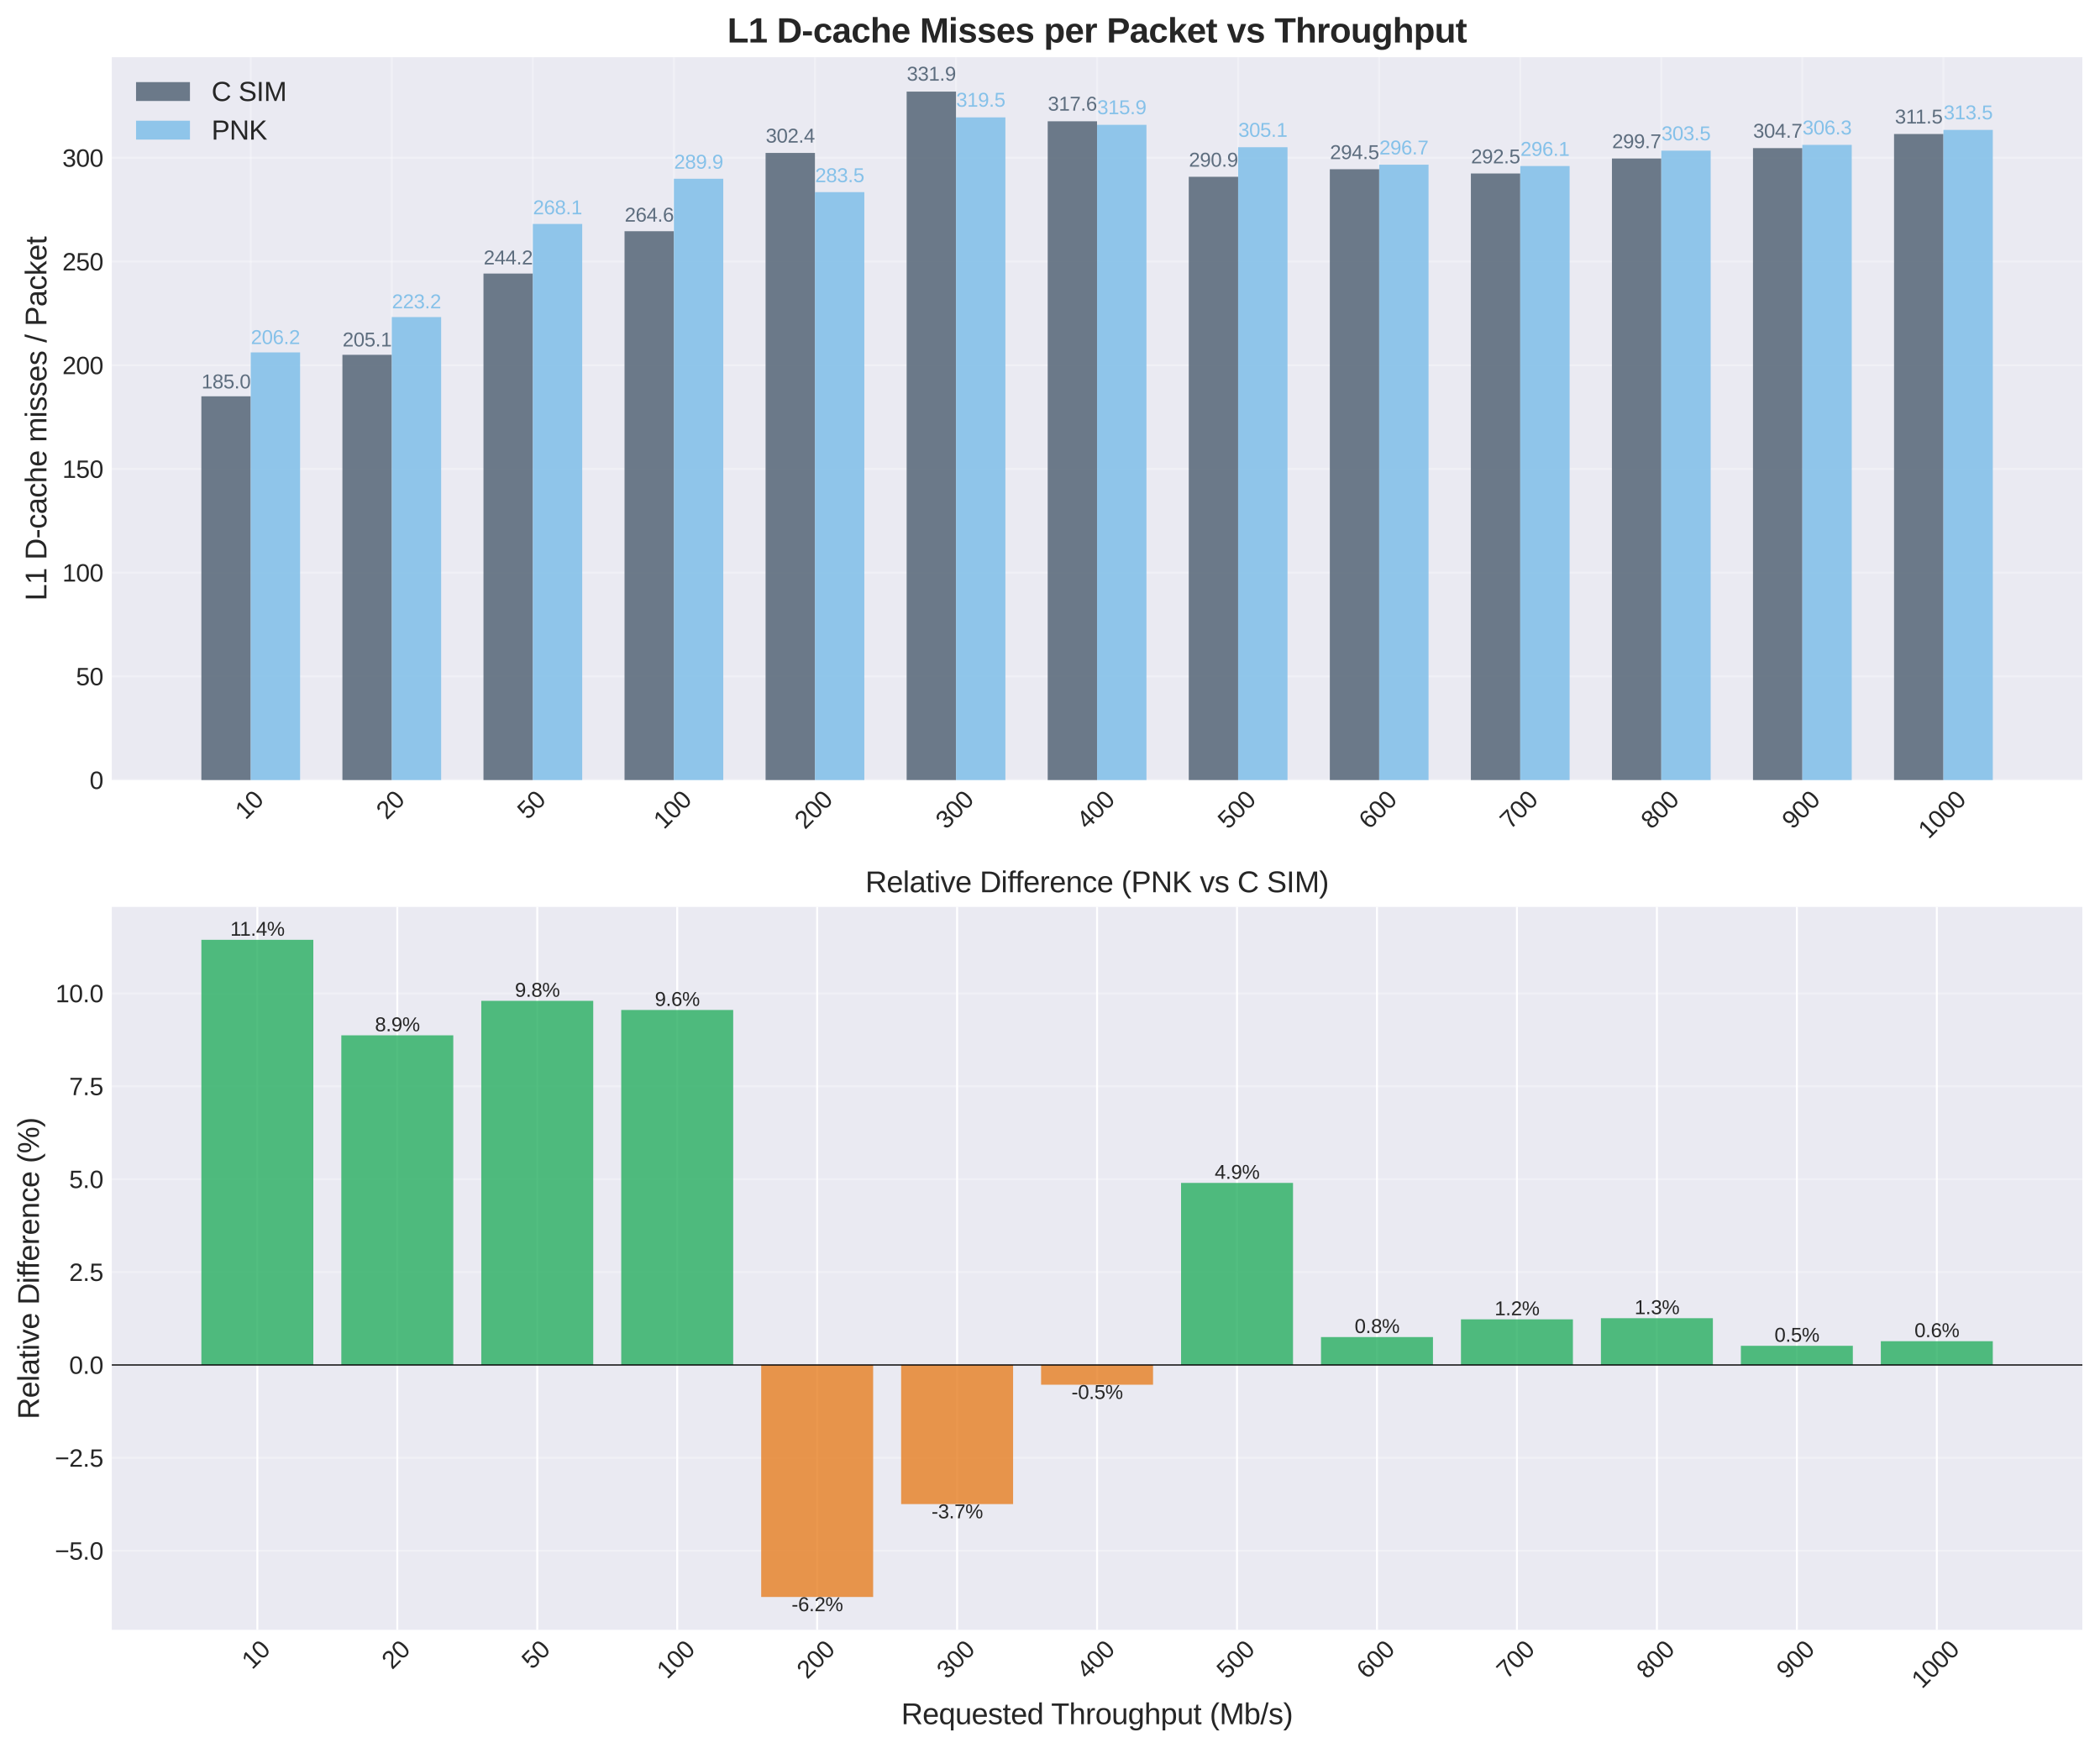 <?xml version="1.0" encoding="utf-8" standalone="no"?>
<!DOCTYPE svg PUBLIC "-//W3C//DTD SVG 1.1//EN"
  "http://www.w3.org/Graphics/SVG/1.1/DTD/svg11.dtd">
<svg xmlns:xlink="http://www.w3.org/1999/xlink" width="857.127pt" height="713.446pt" viewBox="0 0 857.127 713.446" xmlns="http://www.w3.org/2000/svg" version="1.1">
 <defs>
  <style type="text/css">*{stroke-linejoin: round; stroke-linecap: butt}</style>
 </defs>
 <g id="figure_1">
  <g id="patch_1">
   <path d="M 0 713.446 
L 857.127 713.446 
L 857.127 0 
L 0 0 
z
" style="fill: #ffffff"/>
  </g>
  <g id="axes_1">
   <g id="patch_2">
    <path d="M 45.627 318.399 
L 849.927 318.399 
L 849.927 23.346 
L 45.627 23.346 
z
" style="fill: #eaeaf2"/>
   </g>
   <g id="matplotlib.axis_1">
    <g id="xtick_1">
     <g id="line2d_1">
      <path d="M 102.337 318.399 
L 102.337 23.346 
" clip-path="url(#p7ee924f2d3)" style="fill: none; stroke: #ffffff; stroke-opacity: 0.3; stroke-width: 0.8; stroke-linecap: round"/>
     </g>
     <g id="line2d_2"/>
     <g id="text_1">
      <!-- 10 -->
      <g style="fill: #262626" transform="translate(100.233 334.888) rotate(-45) scale(0.1 -0.1)">
       <defs>
        <path id="LiberationSans-31" d="M 488 0 
L 488 478 
L 1609 478 
L 1609 3866 
L 616 3156 
L 616 3688 
L 1656 4403 
L 2175 4403 
L 2175 478 
L 3247 478 
L 3247 0 
L 488 0 
z
" transform="scale(0.016)"/>
        <path id="LiberationSans-30" d="M 3309 2203 
Q 3309 1100 2920 518 
Q 2531 -63 1772 -63 
Q 1013 -63 631 515 
Q 250 1094 250 2203 
Q 250 3338 620 3903 
Q 991 4469 1791 4469 
Q 2569 4469 2939 3897 
Q 3309 3325 3309 2203 
z
M 2738 2203 
Q 2738 3156 2517 3584 
Q 2297 4013 1791 4013 
Q 1272 4013 1045 3591 
Q 819 3169 819 2203 
Q 819 1266 1048 831 
Q 1278 397 1778 397 
Q 2275 397 2506 840 
Q 2738 1284 2738 2203 
z
" transform="scale(0.016)"/>
       </defs>
       <use xlink:href="#LiberationSans-31"/>
       <use xlink:href="#LiberationSans-30" transform="translate(55.615 0)"/>
      </g>
     </g>
    </g>
    <g id="xtick_2">
     <g id="line2d_3">
      <path d="M 159.91 318.399 
L 159.91 23.346 
" clip-path="url(#p7ee924f2d3)" style="fill: none; stroke: #ffffff; stroke-opacity: 0.3; stroke-width: 0.8; stroke-linecap: round"/>
     </g>
     <g id="line2d_4"/>
     <g id="text_2">
      <!-- 20 -->
      <g style="fill: #262626" transform="translate(157.806 334.888) rotate(-45) scale(0.1 -0.1)">
       <defs>
        <path id="LiberationSans-32" d="M 322 0 
L 322 397 
Q 481 763 711 1042 
Q 941 1322 1194 1548 
Q 1447 1775 1695 1969 
Q 1944 2163 2144 2356 
Q 2344 2550 2467 2762 
Q 2591 2975 2591 3244 
Q 2591 3606 2378 3806 
Q 2166 4006 1788 4006 
Q 1428 4006 1195 3811 
Q 963 3616 922 3263 
L 347 3316 
Q 409 3844 795 4156 
Q 1181 4469 1788 4469 
Q 2453 4469 2811 4155 
Q 3169 3841 3169 3263 
Q 3169 3006 3051 2753 
Q 2934 2500 2703 2247 
Q 2472 1994 1819 1463 
Q 1459 1169 1246 933 
Q 1034 697 941 478 
L 3238 478 
L 3238 0 
L 322 0 
z
" transform="scale(0.016)"/>
       </defs>
       <use xlink:href="#LiberationSans-32"/>
       <use xlink:href="#LiberationSans-30" transform="translate(55.615 0)"/>
      </g>
     </g>
    </g>
    <g id="xtick_3">
     <g id="line2d_5">
      <path d="M 217.483 318.399 
L 217.483 23.346 
" clip-path="url(#p7ee924f2d3)" style="fill: none; stroke: #ffffff; stroke-opacity: 0.3; stroke-width: 0.8; stroke-linecap: round"/>
     </g>
     <g id="line2d_6"/>
     <g id="text_3">
      <!-- 50 -->
      <g style="fill: #262626" transform="translate(215.38 334.888) rotate(-45) scale(0.1 -0.1)">
       <defs>
        <path id="LiberationSans-35" d="M 3291 1434 
Q 3291 738 2877 337 
Q 2463 -63 1728 -63 
Q 1113 -63 734 206 
Q 356 475 256 984 
L 825 1050 
Q 1003 397 1741 397 
Q 2194 397 2450 670 
Q 2706 944 2706 1422 
Q 2706 1838 2448 2094 
Q 2191 2350 1753 2350 
Q 1525 2350 1328 2278 
Q 1131 2206 934 2034 
L 384 2034 
L 531 4403 
L 3034 4403 
L 3034 3925 
L 1044 3925 
L 959 2528 
Q 1325 2809 1869 2809 
Q 2519 2809 2905 2428 
Q 3291 2047 3291 1434 
z
" transform="scale(0.016)"/>
       </defs>
       <use xlink:href="#LiberationSans-35"/>
       <use xlink:href="#LiberationSans-30" transform="translate(55.615 0)"/>
      </g>
     </g>
    </g>
    <g id="xtick_4">
     <g id="line2d_7">
      <path d="M 275.057 318.399 
L 275.057 23.346 
" clip-path="url(#p7ee924f2d3)" style="fill: none; stroke: #ffffff; stroke-opacity: 0.3; stroke-width: 0.8; stroke-linecap: round"/>
     </g>
     <g id="line2d_8"/>
     <g id="text_4">
      <!-- 100 -->
      <g style="fill: #262626" transform="translate(270.987 338.82) rotate(-45) scale(0.1 -0.1)">
       <use xlink:href="#LiberationSans-31"/>
       <use xlink:href="#LiberationSans-30" transform="translate(55.615 0)"/>
       <use xlink:href="#LiberationSans-30" transform="translate(111.23 0)"/>
      </g>
     </g>
    </g>
    <g id="xtick_5">
     <g id="line2d_9">
      <path d="M 332.63 318.399 
L 332.63 23.346 
" clip-path="url(#p7ee924f2d3)" style="fill: none; stroke: #ffffff; stroke-opacity: 0.3; stroke-width: 0.8; stroke-linecap: round"/>
     </g>
     <g id="line2d_10"/>
     <g id="text_5">
      <!-- 200 -->
      <g style="fill: #262626" transform="translate(328.56 338.82) rotate(-45) scale(0.1 -0.1)">
       <use xlink:href="#LiberationSans-32"/>
       <use xlink:href="#LiberationSans-30" transform="translate(55.615 0)"/>
       <use xlink:href="#LiberationSans-30" transform="translate(111.23 0)"/>
      </g>
     </g>
    </g>
    <g id="xtick_6">
     <g id="line2d_11">
      <path d="M 390.204 318.399 
L 390.204 23.346 
" clip-path="url(#p7ee924f2d3)" style="fill: none; stroke: #ffffff; stroke-opacity: 0.3; stroke-width: 0.8; stroke-linecap: round"/>
     </g>
     <g id="line2d_12"/>
     <g id="text_6">
      <!-- 300 -->
      <g style="fill: #262626" transform="translate(386.134 338.82) rotate(-45) scale(0.1 -0.1)">
       <defs>
        <path id="LiberationSans-33" d="M 3278 1216 
Q 3278 606 2890 271 
Q 2503 -63 1784 -63 
Q 1116 -63 717 239 
Q 319 541 244 1131 
L 825 1184 
Q 938 403 1784 403 
Q 2209 403 2451 612 
Q 2694 822 2694 1234 
Q 2694 1594 2417 1795 
Q 2141 1997 1619 1997 
L 1300 1997 
L 1300 2484 
L 1606 2484 
Q 2069 2484 2323 2686 
Q 2578 2888 2578 3244 
Q 2578 3597 2370 3801 
Q 2163 4006 1753 4006 
Q 1381 4006 1151 3815 
Q 922 3625 884 3278 
L 319 3322 
Q 381 3863 767 4166 
Q 1153 4469 1759 4469 
Q 2422 4469 2789 4161 
Q 3156 3853 3156 3303 
Q 3156 2881 2920 2617 
Q 2684 2353 2234 2259 
L 2234 2247 
Q 2728 2194 3003 1916 
Q 3278 1638 3278 1216 
z
" transform="scale(0.016)"/>
       </defs>
       <use xlink:href="#LiberationSans-33"/>
       <use xlink:href="#LiberationSans-30" transform="translate(55.615 0)"/>
       <use xlink:href="#LiberationSans-30" transform="translate(111.23 0)"/>
      </g>
     </g>
    </g>
    <g id="xtick_7">
     <g id="line2d_13">
      <path d="M 447.777 318.399 
L 447.777 23.346 
" clip-path="url(#p7ee924f2d3)" style="fill: none; stroke: #ffffff; stroke-opacity: 0.3; stroke-width: 0.8; stroke-linecap: round"/>
     </g>
     <g id="line2d_14"/>
     <g id="text_7">
      <!-- 400 -->
      <g style="fill: #262626" transform="translate(443.707 338.82) rotate(-45) scale(0.1 -0.1)">
       <defs>
        <path id="LiberationSans-34" d="M 2753 997 
L 2753 0 
L 2222 0 
L 2222 997 
L 147 997 
L 147 1434 
L 2163 4403 
L 2753 4403 
L 2753 1441 
L 3372 1441 
L 3372 997 
L 2753 997 
z
M 2222 3769 
Q 2216 3750 2134 3603 
Q 2053 3456 2013 3397 
L 884 1734 
L 716 1503 
L 666 1441 
L 2222 1441 
L 2222 3769 
z
" transform="scale(0.016)"/>
       </defs>
       <use xlink:href="#LiberationSans-34"/>
       <use xlink:href="#LiberationSans-30" transform="translate(55.615 0)"/>
       <use xlink:href="#LiberationSans-30" transform="translate(111.23 0)"/>
      </g>
     </g>
    </g>
    <g id="xtick_8">
     <g id="line2d_15">
      <path d="M 505.35 318.399 
L 505.35 23.346 
" clip-path="url(#p7ee924f2d3)" style="fill: none; stroke: #ffffff; stroke-opacity: 0.3; stroke-width: 0.8; stroke-linecap: round"/>
     </g>
     <g id="line2d_16"/>
     <g id="text_8">
      <!-- 500 -->
      <g style="fill: #262626" transform="translate(501.281 338.82) rotate(-45) scale(0.1 -0.1)">
       <use xlink:href="#LiberationSans-35"/>
       <use xlink:href="#LiberationSans-30" transform="translate(55.615 0)"/>
       <use xlink:href="#LiberationSans-30" transform="translate(111.23 0)"/>
      </g>
     </g>
    </g>
    <g id="xtick_9">
     <g id="line2d_17">
      <path d="M 562.924 318.399 
L 562.924 23.346 
" clip-path="url(#p7ee924f2d3)" style="fill: none; stroke: #ffffff; stroke-opacity: 0.3; stroke-width: 0.8; stroke-linecap: round"/>
     </g>
     <g id="line2d_18"/>
     <g id="text_9">
      <!-- 600 -->
      <g style="fill: #262626" transform="translate(558.854 338.82) rotate(-45) scale(0.1 -0.1)">
       <defs>
        <path id="LiberationSans-36" d="M 3278 1441 
Q 3278 744 2900 340 
Q 2522 -63 1856 -63 
Q 1113 -63 719 490 
Q 325 1044 325 2100 
Q 325 3244 734 3856 
Q 1144 4469 1900 4469 
Q 2897 4469 3156 3572 
L 2619 3475 
Q 2453 4013 1894 4013 
Q 1413 4013 1148 3564 
Q 884 3116 884 2266 
Q 1038 2550 1316 2698 
Q 1594 2847 1953 2847 
Q 2563 2847 2920 2465 
Q 3278 2084 3278 1441 
z
M 2706 1416 
Q 2706 1894 2472 2153 
Q 2238 2413 1819 2413 
Q 1425 2413 1183 2183 
Q 941 1953 941 1550 
Q 941 1041 1192 716 
Q 1444 391 1838 391 
Q 2244 391 2475 664 
Q 2706 938 2706 1416 
z
" transform="scale(0.016)"/>
       </defs>
       <use xlink:href="#LiberationSans-36"/>
       <use xlink:href="#LiberationSans-30" transform="translate(55.615 0)"/>
       <use xlink:href="#LiberationSans-30" transform="translate(111.23 0)"/>
      </g>
     </g>
    </g>
    <g id="xtick_10">
     <g id="line2d_19">
      <path d="M 620.497 318.399 
L 620.497 23.346 
" clip-path="url(#p7ee924f2d3)" style="fill: none; stroke: #ffffff; stroke-opacity: 0.3; stroke-width: 0.8; stroke-linecap: round"/>
     </g>
     <g id="line2d_20"/>
     <g id="text_10">
      <!-- 700 -->
      <g style="fill: #262626" transform="translate(616.427 338.82) rotate(-45) scale(0.1 -0.1)">
       <defs>
        <path id="LiberationSans-37" d="M 3238 3947 
Q 2563 2916 2284 2331 
Q 2006 1747 1867 1178 
Q 1728 609 1728 0 
L 1141 0 
Q 1141 844 1498 1776 
Q 1856 2709 2694 3925 
L 328 3925 
L 328 4403 
L 3238 4403 
L 3238 3947 
z
" transform="scale(0.016)"/>
       </defs>
       <use xlink:href="#LiberationSans-37"/>
       <use xlink:href="#LiberationSans-30" transform="translate(55.615 0)"/>
       <use xlink:href="#LiberationSans-30" transform="translate(111.23 0)"/>
      </g>
     </g>
    </g>
    <g id="xtick_11">
     <g id="line2d_21">
      <path d="M 678.07 318.399 
L 678.07 23.346 
" clip-path="url(#p7ee924f2d3)" style="fill: none; stroke: #ffffff; stroke-opacity: 0.3; stroke-width: 0.8; stroke-linecap: round"/>
     </g>
     <g id="line2d_22"/>
     <g id="text_11">
      <!-- 800 -->
      <g style="fill: #262626" transform="translate(674.001 338.82) rotate(-45) scale(0.1 -0.1)">
       <defs>
        <path id="LiberationSans-38" d="M 3281 1228 
Q 3281 619 2893 278 
Q 2506 -63 1781 -63 
Q 1075 -63 676 271 
Q 278 606 278 1222 
Q 278 1653 525 1947 
Q 772 2241 1156 2303 
L 1156 2316 
Q 797 2400 589 2681 
Q 381 2963 381 3341 
Q 381 3844 757 4156 
Q 1134 4469 1769 4469 
Q 2419 4469 2795 4162 
Q 3172 3856 3172 3334 
Q 3172 2956 2962 2675 
Q 2753 2394 2391 2322 
L 2391 2309 
Q 2813 2241 3047 1952 
Q 3281 1663 3281 1228 
z
M 2588 3303 
Q 2588 4050 1769 4050 
Q 1372 4050 1164 3862 
Q 956 3675 956 3303 
Q 956 2925 1170 2726 
Q 1384 2528 1775 2528 
Q 2172 2528 2380 2711 
Q 2588 2894 2588 3303 
z
M 2697 1281 
Q 2697 1691 2453 1898 
Q 2209 2106 1769 2106 
Q 1341 2106 1100 1882 
Q 859 1659 859 1269 
Q 859 359 1788 359 
Q 2247 359 2472 579 
Q 2697 800 2697 1281 
z
" transform="scale(0.016)"/>
       </defs>
       <use xlink:href="#LiberationSans-38"/>
       <use xlink:href="#LiberationSans-30" transform="translate(55.615 0)"/>
       <use xlink:href="#LiberationSans-30" transform="translate(111.23 0)"/>
      </g>
     </g>
    </g>
    <g id="xtick_12">
     <g id="line2d_23">
      <path d="M 735.644 318.399 
L 735.644 23.346 
" clip-path="url(#p7ee924f2d3)" style="fill: none; stroke: #ffffff; stroke-opacity: 0.3; stroke-width: 0.8; stroke-linecap: round"/>
     </g>
     <g id="line2d_24"/>
     <g id="text_12">
      <!-- 900 -->
      <g style="fill: #262626" transform="translate(731.574 338.82) rotate(-45) scale(0.1 -0.1)">
       <defs>
        <path id="LiberationSans-39" d="M 3256 2291 
Q 3256 1156 2842 546 
Q 2428 -63 1663 -63 
Q 1147 -63 836 154 
Q 525 372 391 856 
L 928 941 
Q 1097 391 1672 391 
Q 2156 391 2422 841 
Q 2688 1291 2700 2125 
Q 2575 1844 2272 1673 
Q 1969 1503 1606 1503 
Q 1013 1503 656 1909 
Q 300 2316 300 2988 
Q 300 3678 687 4073 
Q 1075 4469 1766 4469 
Q 2500 4469 2878 3925 
Q 3256 3381 3256 2291 
z
M 2644 2834 
Q 2644 3366 2400 3689 
Q 2156 4013 1747 4013 
Q 1341 4013 1106 3736 
Q 872 3459 872 2988 
Q 872 2506 1106 2226 
Q 1341 1947 1741 1947 
Q 1984 1947 2193 2058 
Q 2403 2169 2523 2372 
Q 2644 2575 2644 2834 
z
" transform="scale(0.016)"/>
       </defs>
       <use xlink:href="#LiberationSans-39"/>
       <use xlink:href="#LiberationSans-30" transform="translate(55.615 0)"/>
       <use xlink:href="#LiberationSans-30" transform="translate(111.23 0)"/>
      </g>
     </g>
    </g>
    <g id="xtick_13">
     <g id="line2d_25">
      <path d="M 793.217 318.399 
L 793.217 23.346 
" clip-path="url(#p7ee924f2d3)" style="fill: none; stroke: #ffffff; stroke-opacity: 0.3; stroke-width: 0.8; stroke-linecap: round"/>
     </g>
     <g id="line2d_26"/>
     <g id="text_13">
      <!-- 1000 -->
      <g style="fill: #262626" transform="translate(787.181 342.752) rotate(-45) scale(0.1 -0.1)">
       <use xlink:href="#LiberationSans-31"/>
       <use xlink:href="#LiberationSans-30" transform="translate(55.615 0)"/>
       <use xlink:href="#LiberationSans-30" transform="translate(111.23 0)"/>
       <use xlink:href="#LiberationSans-30" transform="translate(166.846 0)"/>
      </g>
     </g>
    </g>
   </g>
   <g id="matplotlib.axis_2">
    <g id="ytick_1">
     <g id="line2d_27">
      <path d="M 45.627 318.399 
L 849.927 318.399 
" clip-path="url(#p7ee924f2d3)" style="fill: none; stroke: #ffffff; stroke-opacity: 0.3; stroke-width: 0.8; stroke-linecap: round"/>
     </g>
     <g id="line2d_28"/>
     <g id="text_14">
      <!-- 0 -->
      <g style="fill: #262626" transform="translate(36.566 322.022) scale(0.1 -0.1)">
       <use xlink:href="#LiberationSans-30"/>
      </g>
     </g>
    </g>
    <g id="ytick_2">
     <g id="line2d_29">
      <path d="M 45.627 276.07 
L 849.927 276.07 
" clip-path="url(#p7ee924f2d3)" style="fill: none; stroke: #ffffff; stroke-opacity: 0.3; stroke-width: 0.8; stroke-linecap: round"/>
     </g>
     <g id="line2d_30"/>
     <g id="text_15">
      <!-- 50 -->
      <g style="fill: #262626" transform="translate(31.005 279.694) scale(0.1 -0.1)">
       <use xlink:href="#LiberationSans-35"/>
       <use xlink:href="#LiberationSans-30" transform="translate(55.615 0)"/>
      </g>
     </g>
    </g>
    <g id="ytick_3">
     <g id="line2d_31">
      <path d="M 45.627 233.742 
L 849.927 233.742 
" clip-path="url(#p7ee924f2d3)" style="fill: none; stroke: #ffffff; stroke-opacity: 0.3; stroke-width: 0.8; stroke-linecap: round"/>
     </g>
     <g id="line2d_32"/>
     <g id="text_16">
      <!-- 100 -->
      <g style="fill: #262626" transform="translate(25.444 237.365) scale(0.1 -0.1)">
       <use xlink:href="#LiberationSans-31"/>
       <use xlink:href="#LiberationSans-30" transform="translate(55.615 0)"/>
       <use xlink:href="#LiberationSans-30" transform="translate(111.23 0)"/>
      </g>
     </g>
    </g>
    <g id="ytick_4">
     <g id="line2d_33">
      <path d="M 45.627 191.413 
L 849.927 191.413 
" clip-path="url(#p7ee924f2d3)" style="fill: none; stroke: #ffffff; stroke-opacity: 0.3; stroke-width: 0.8; stroke-linecap: round"/>
     </g>
     <g id="line2d_34"/>
     <g id="text_17">
      <!-- 150 -->
      <g style="fill: #262626" transform="translate(25.444 195.036) scale(0.1 -0.1)">
       <use xlink:href="#LiberationSans-31"/>
       <use xlink:href="#LiberationSans-35" transform="translate(55.615 0)"/>
       <use xlink:href="#LiberationSans-30" transform="translate(111.23 0)"/>
      </g>
     </g>
    </g>
    <g id="ytick_5">
     <g id="line2d_35">
      <path d="M 45.627 149.084 
L 849.927 149.084 
" clip-path="url(#p7ee924f2d3)" style="fill: none; stroke: #ffffff; stroke-opacity: 0.3; stroke-width: 0.8; stroke-linecap: round"/>
     </g>
     <g id="line2d_36"/>
     <g id="text_18">
      <!-- 200 -->
      <g style="fill: #262626" transform="translate(25.444 152.708) scale(0.1 -0.1)">
       <use xlink:href="#LiberationSans-32"/>
       <use xlink:href="#LiberationSans-30" transform="translate(55.615 0)"/>
       <use xlink:href="#LiberationSans-30" transform="translate(111.23 0)"/>
      </g>
     </g>
    </g>
    <g id="ytick_6">
     <g id="line2d_37">
      <path d="M 45.627 106.756 
L 849.927 106.756 
" clip-path="url(#p7ee924f2d3)" style="fill: none; stroke: #ffffff; stroke-opacity: 0.3; stroke-width: 0.8; stroke-linecap: round"/>
     </g>
     <g id="line2d_38"/>
     <g id="text_19">
      <!-- 250 -->
      <g style="fill: #262626" transform="translate(25.444 110.379) scale(0.1 -0.1)">
       <use xlink:href="#LiberationSans-32"/>
       <use xlink:href="#LiberationSans-35" transform="translate(55.615 0)"/>
       <use xlink:href="#LiberationSans-30" transform="translate(111.23 0)"/>
      </g>
     </g>
    </g>
    <g id="ytick_7">
     <g id="line2d_39">
      <path d="M 45.627 64.427 
L 849.927 64.427 
" clip-path="url(#p7ee924f2d3)" style="fill: none; stroke: #ffffff; stroke-opacity: 0.3; stroke-width: 0.8; stroke-linecap: round"/>
     </g>
     <g id="line2d_40"/>
     <g id="text_20">
      <!-- 300 -->
      <g style="fill: #262626" transform="translate(25.444 68.05) scale(0.1 -0.1)">
       <use xlink:href="#LiberationSans-33"/>
       <use xlink:href="#LiberationSans-30" transform="translate(55.615 0)"/>
       <use xlink:href="#LiberationSans-30" transform="translate(111.23 0)"/>
      </g>
     </g>
    </g>
    <g id="text_21">
     <!-- L1 D-cache misses / Packet -->
     <g style="fill: #262626" transform="translate(18.954 245.23) rotate(-90) scale(0.12 -0.12)">
      <defs>
       <path id="LiberationSans-4c" d="M 525 0 
L 525 4403 
L 1122 4403 
L 1122 488 
L 3347 488 
L 3347 0 
L 525 0 
z
" transform="scale(0.016)"/>
       <path id="LiberationSans-20" transform="scale(0.016)"/>
       <path id="LiberationSans-44" d="M 4316 2247 
Q 4316 1566 4050 1055 
Q 3784 544 3296 272 
Q 2809 0 2172 0 
L 525 0 
L 525 4403 
L 1981 4403 
Q 3100 4403 3708 3842 
Q 4316 3281 4316 2247 
z
M 3716 2247 
Q 3716 3066 3267 3495 
Q 2819 3925 1969 3925 
L 1122 3925 
L 1122 478 
L 2103 478 
Q 2588 478 2955 690 
Q 3322 903 3519 1303 
Q 3716 1703 3716 2247 
z
" transform="scale(0.016)"/>
       <path id="LiberationSans-2d" d="M 284 1450 
L 284 1950 
L 1847 1950 
L 1847 1450 
L 284 1450 
z
" transform="scale(0.016)"/>
       <path id="LiberationSans-63" d="M 859 1706 
Q 859 1031 1071 706 
Q 1284 381 1713 381 
Q 2013 381 2214 543 
Q 2416 706 2463 1044 
L 3031 1006 
Q 2966 519 2616 228 
Q 2266 -63 1728 -63 
Q 1019 -63 645 385 
Q 272 834 272 1694 
Q 272 2547 647 2995 
Q 1022 3444 1722 3444 
Q 2241 3444 2583 3175 
Q 2925 2906 3013 2434 
L 2434 2391 
Q 2391 2672 2212 2837 
Q 2034 3003 1706 3003 
Q 1259 3003 1059 2706 
Q 859 2409 859 1706 
z
" transform="scale(0.016)"/>
       <path id="LiberationSans-61" d="M 1294 -63 
Q 784 -63 528 206 
Q 272 475 272 944 
Q 272 1469 617 1750 
Q 963 2031 1731 2050 
L 2491 2063 
L 2491 2247 
Q 2491 2659 2316 2837 
Q 2141 3016 1766 3016 
Q 1388 3016 1216 2887 
Q 1044 2759 1009 2478 
L 422 2531 
Q 566 3444 1778 3444 
Q 2416 3444 2737 3151 
Q 3059 2859 3059 2306 
L 3059 850 
Q 3059 600 3125 473 
Q 3191 347 3375 347 
Q 3456 347 3559 369 
L 3559 19 
Q 3347 -31 3125 -31 
Q 2813 -31 2670 133 
Q 2528 297 2509 647 
L 2491 647 
Q 2275 259 1989 98 
Q 1703 -63 1294 -63 
z
M 1422 359 
Q 1731 359 1972 500 
Q 2213 641 2352 886 
Q 2491 1131 2491 1391 
L 2491 1669 
L 1875 1656 
Q 1478 1650 1273 1575 
Q 1069 1500 959 1344 
Q 850 1188 850 934 
Q 850 659 998 509 
Q 1147 359 1422 359 
z
" transform="scale(0.016)"/>
       <path id="LiberationSans-68" d="M 991 2803 
Q 1172 3134 1426 3289 
Q 1681 3444 2072 3444 
Q 2622 3444 2883 3170 
Q 3144 2897 3144 2253 
L 3144 0 
L 2578 0 
L 2578 2144 
Q 2578 2500 2512 2673 
Q 2447 2847 2297 2928 
Q 2147 3009 1881 3009 
Q 1484 3009 1245 2734 
Q 1006 2459 1006 1994 
L 1006 0 
L 444 0 
L 444 4638 
L 1006 4638 
L 1006 3431 
Q 1006 3241 995 3037 
Q 984 2834 981 2803 
L 991 2803 
z
" transform="scale(0.016)"/>
       <path id="LiberationSans-65" d="M 863 1572 
Q 863 991 1103 675 
Q 1344 359 1806 359 
Q 2172 359 2392 506 
Q 2613 653 2691 878 
L 3184 738 
Q 2881 -63 1806 -63 
Q 1056 -63 664 384 
Q 272 831 272 1713 
Q 272 2550 664 2997 
Q 1056 3444 1784 3444 
Q 3275 3444 3275 1647 
L 3275 1572 
L 863 1572 
z
M 2694 2003 
Q 2647 2538 2422 2783 
Q 2197 3028 1775 3028 
Q 1366 3028 1127 2754 
Q 888 2481 869 2003 
L 2694 2003 
z
" transform="scale(0.016)"/>
       <path id="LiberationSans-6d" d="M 2400 0 
L 2400 2144 
Q 2400 2634 2265 2821 
Q 2131 3009 1781 3009 
Q 1422 3009 1212 2734 
Q 1003 2459 1003 1959 
L 1003 0 
L 444 0 
L 444 2659 
Q 444 3250 425 3381 
L 956 3381 
Q 959 3366 962 3297 
Q 966 3228 970 3139 
Q 975 3050 981 2803 
L 991 2803 
Q 1172 3163 1406 3303 
Q 1641 3444 1978 3444 
Q 2363 3444 2586 3291 
Q 2809 3138 2897 2803 
L 2906 2803 
Q 3081 3144 3329 3294 
Q 3578 3444 3931 3444 
Q 4444 3444 4676 3166 
Q 4909 2888 4909 2253 
L 4909 0 
L 4353 0 
L 4353 2144 
Q 4353 2634 4218 2821 
Q 4084 3009 3734 3009 
Q 3366 3009 3161 2736 
Q 2956 2463 2956 1959 
L 2956 0 
L 2400 0 
z
" transform="scale(0.016)"/>
       <path id="LiberationSans-69" d="M 428 4100 
L 428 4638 
L 991 4638 
L 991 4100 
L 428 4100 
z
M 428 0 
L 428 3381 
L 991 3381 
L 991 0 
L 428 0 
z
" transform="scale(0.016)"/>
       <path id="LiberationSans-73" d="M 2969 934 
Q 2969 456 2608 196 
Q 2247 -63 1597 -63 
Q 966 -63 623 145 
Q 281 353 178 794 
L 675 891 
Q 747 619 972 492 
Q 1197 366 1597 366 
Q 2025 366 2223 497 
Q 2422 628 2422 891 
Q 2422 1091 2284 1216 
Q 2147 1341 1841 1422 
L 1438 1528 
Q 953 1653 748 1773 
Q 544 1894 428 2066 
Q 313 2238 313 2488 
Q 313 2950 642 3192 
Q 972 3434 1603 3434 
Q 2163 3434 2492 3237 
Q 2822 3041 2909 2606 
L 2403 2544 
Q 2356 2769 2151 2889 
Q 1947 3009 1603 3009 
Q 1222 3009 1040 2893 
Q 859 2778 859 2544 
Q 859 2400 934 2306 
Q 1009 2213 1156 2147 
Q 1303 2081 1775 1966 
Q 2222 1853 2419 1758 
Q 2616 1663 2730 1547 
Q 2844 1431 2906 1279 
Q 2969 1128 2969 934 
z
" transform="scale(0.016)"/>
       <path id="LiberationSans-2f" d="M 0 -63 
L 1284 4638 
L 1778 4638 
L 506 -63 
L 0 -63 
z
" transform="scale(0.016)"/>
       <path id="LiberationSans-50" d="M 3931 3078 
Q 3931 2453 3523 2084 
Q 3116 1716 2416 1716 
L 1122 1716 
L 1122 0 
L 525 0 
L 525 4403 
L 2378 4403 
Q 3119 4403 3525 4056 
Q 3931 3709 3931 3078 
z
M 3331 3072 
Q 3331 3925 2306 3925 
L 1122 3925 
L 1122 2188 
L 2331 2188 
Q 3331 2188 3331 3072 
z
" transform="scale(0.016)"/>
       <path id="LiberationSans-6b" d="M 2550 0 
L 1406 1544 
L 994 1203 
L 994 0 
L 431 0 
L 431 4638 
L 994 4638 
L 994 1741 
L 2478 3381 
L 3138 3381 
L 1766 1928 
L 3209 0 
L 2550 0 
z
" transform="scale(0.016)"/>
       <path id="LiberationSans-74" d="M 1731 25 
Q 1453 -50 1163 -50 
Q 488 -50 488 716 
L 488 2972 
L 97 2972 
L 97 3381 
L 509 3381 
L 675 4138 
L 1050 4138 
L 1050 3381 
L 1675 3381 
L 1675 2972 
L 1050 2972 
L 1050 838 
Q 1050 594 1129 495 
Q 1209 397 1406 397 
Q 1519 397 1731 441 
L 1731 25 
z
" transform="scale(0.016)"/>
      </defs>
      <use xlink:href="#LiberationSans-4c"/>
      <use xlink:href="#LiberationSans-31" transform="translate(55.615 0)"/>
      <use xlink:href="#LiberationSans-20" transform="translate(111.23 0)"/>
      <use xlink:href="#LiberationSans-44" transform="translate(139.014 0)"/>
      <use xlink:href="#LiberationSans-2d" transform="translate(211.23 0)"/>
      <use xlink:href="#LiberationSans-63" transform="translate(244.531 0)"/>
      <use xlink:href="#LiberationSans-61" transform="translate(294.531 0)"/>
      <use xlink:href="#LiberationSans-63" transform="translate(350.146 0)"/>
      <use xlink:href="#LiberationSans-68" transform="translate(400.146 0)"/>
      <use xlink:href="#LiberationSans-65" transform="translate(455.762 0)"/>
      <use xlink:href="#LiberationSans-20" transform="translate(511.377 0)"/>
      <use xlink:href="#LiberationSans-6d" transform="translate(539.16 0)"/>
      <use xlink:href="#LiberationSans-69" transform="translate(622.461 0)"/>
      <use xlink:href="#LiberationSans-73" transform="translate(644.678 0)"/>
      <use xlink:href="#LiberationSans-73" transform="translate(694.678 0)"/>
      <use xlink:href="#LiberationSans-65" transform="translate(744.678 0)"/>
      <use xlink:href="#LiberationSans-73" transform="translate(800.293 0)"/>
      <use xlink:href="#LiberationSans-20" transform="translate(850.293 0)"/>
      <use xlink:href="#LiberationSans-2f" transform="translate(878.076 0)"/>
      <use xlink:href="#LiberationSans-20" transform="translate(905.859 0)"/>
      <use xlink:href="#LiberationSans-50" transform="translate(933.643 0)"/>
      <use xlink:href="#LiberationSans-61" transform="translate(1000.342 0)"/>
      <use xlink:href="#LiberationSans-63" transform="translate(1055.957 0)"/>
      <use xlink:href="#LiberationSans-6b" transform="translate(1105.957 0)"/>
      <use xlink:href="#LiberationSans-65" transform="translate(1155.957 0)"/>
      <use xlink:href="#LiberationSans-74" transform="translate(1211.572 0)"/>
     </g>
    </g>
   </g>
   <g id="patch_3">
    <path d="M 82.186 318.399 
L 102.337 318.399 
L 102.337 161.757 
L 82.186 161.757 
z
" clip-path="url(#p7ee924f2d3)" style="fill: #5d6d7e; opacity: 0.9"/>
   </g>
   <g id="patch_4">
    <path d="M 139.759 318.399 
L 159.91 318.399 
L 159.91 144.809 
L 139.759 144.809 
z
" clip-path="url(#p7ee924f2d3)" style="fill: #5d6d7e; opacity: 0.9"/>
   </g>
   <g id="patch_5">
    <path d="M 197.333 318.399 
L 217.483 318.399 
L 217.483 111.657 
L 197.333 111.657 
z
" clip-path="url(#p7ee924f2d3)" style="fill: #5d6d7e; opacity: 0.9"/>
   </g>
   <g id="patch_6">
    <path d="M 254.906 318.399 
L 275.057 318.399 
L 275.057 94.37 
L 254.906 94.37 
z
" clip-path="url(#p7ee924f2d3)" style="fill: #5d6d7e; opacity: 0.9"/>
   </g>
   <g id="patch_7">
    <path d="M 312.479 318.399 
L 332.63 318.399 
L 332.63 62.429 
L 312.479 62.429 
z
" clip-path="url(#p7ee924f2d3)" style="fill: #5d6d7e; opacity: 0.9"/>
   </g>
   <g id="patch_8">
    <path d="M 370.053 318.399 
L 390.204 318.399 
L 390.204 37.396 
L 370.053 37.396 
z
" clip-path="url(#p7ee924f2d3)" style="fill: #5d6d7e; opacity: 0.9"/>
   </g>
   <g id="patch_9">
    <path d="M 427.626 318.399 
L 447.777 318.399 
L 447.777 49.51 
L 427.626 49.51 
z
" clip-path="url(#p7ee924f2d3)" style="fill: #5d6d7e; opacity: 0.9"/>
   </g>
   <g id="patch_10">
    <path d="M 485.2 318.399 
L 505.35 318.399 
L 505.35 72.148 
L 485.2 72.148 
z
" clip-path="url(#p7ee924f2d3)" style="fill: #5d6d7e; opacity: 0.9"/>
   </g>
   <g id="patch_11">
    <path d="M 542.773 318.399 
L 562.924 318.399 
L 562.924 69.083 
L 542.773 69.083 
z
" clip-path="url(#p7ee924f2d3)" style="fill: #5d6d7e; opacity: 0.9"/>
   </g>
   <g id="patch_12">
    <path d="M 600.346 318.399 
L 620.497 318.399 
L 620.497 70.81 
L 600.346 70.81 
z
" clip-path="url(#p7ee924f2d3)" style="fill: #5d6d7e; opacity: 0.9"/>
   </g>
   <g id="patch_13">
    <path d="M 657.92 318.399 
L 678.07 318.399 
L 678.07 64.681 
L 657.92 64.681 
z
" clip-path="url(#p7ee924f2d3)" style="fill: #5d6d7e; opacity: 0.9"/>
   </g>
   <g id="patch_14">
    <path d="M 715.493 318.399 
L 735.644 318.399 
L 735.644 60.456 
L 715.493 60.456 
z
" clip-path="url(#p7ee924f2d3)" style="fill: #5d6d7e; opacity: 0.9"/>
   </g>
   <g id="patch_15">
    <path d="M 773.066 318.399 
L 793.217 318.399 
L 793.217 54.708 
L 773.066 54.708 
z
" clip-path="url(#p7ee924f2d3)" style="fill: #5d6d7e; opacity: 0.9"/>
   </g>
   <g id="patch_16">
    <path d="M 102.337 318.399 
L 122.487 318.399 
L 122.487 143.836 
L 102.337 143.836 
z
" clip-path="url(#p7ee924f2d3)" style="fill: #85c1e9; opacity: 0.9"/>
   </g>
   <g id="patch_17">
    <path d="M 159.91 318.399 
L 180.061 318.399 
L 180.061 129.41 
L 159.91 129.41 
z
" clip-path="url(#p7ee924f2d3)" style="fill: #85c1e9; opacity: 0.9"/>
   </g>
   <g id="patch_18">
    <path d="M 217.483 318.399 
L 237.634 318.399 
L 237.634 91.399 
L 217.483 91.399 
z
" clip-path="url(#p7ee924f2d3)" style="fill: #85c1e9; opacity: 0.9"/>
   </g>
   <g id="patch_19">
    <path d="M 275.057 318.399 
L 295.207 318.399 
L 295.207 72.969 
L 275.057 72.969 
z
" clip-path="url(#p7ee924f2d3)" style="fill: #85c1e9; opacity: 0.9"/>
   </g>
   <g id="patch_20">
    <path d="M 332.63 318.399 
L 352.781 318.399 
L 352.781 78.412 
L 332.63 78.412 
z
" clip-path="url(#p7ee924f2d3)" style="fill: #85c1e9; opacity: 0.9"/>
   </g>
   <g id="patch_21">
    <path d="M 390.204 318.399 
L 410.354 318.399 
L 410.354 47.919 
L 390.204 47.919 
z
" clip-path="url(#p7ee924f2d3)" style="fill: #85c1e9; opacity: 0.9"/>
   </g>
   <g id="patch_22">
    <path d="M 447.777 318.399 
L 467.928 318.399 
L 467.928 50.941 
L 447.777 50.941 
z
" clip-path="url(#p7ee924f2d3)" style="fill: #85c1e9; opacity: 0.9"/>
   </g>
   <g id="patch_23">
    <path d="M 505.35 318.399 
L 525.501 318.399 
L 525.501 60.084 
L 505.35 60.084 
z
" clip-path="url(#p7ee924f2d3)" style="fill: #85c1e9; opacity: 0.9"/>
   </g>
   <g id="patch_24">
    <path d="M 562.924 318.399 
L 583.074 318.399 
L 583.074 67.212 
L 562.924 67.212 
z
" clip-path="url(#p7ee924f2d3)" style="fill: #85c1e9; opacity: 0.9"/>
   </g>
   <g id="patch_25">
    <path d="M 620.497 318.399 
L 640.648 318.399 
L 640.648 67.771 
L 620.497 67.771 
z
" clip-path="url(#p7ee924f2d3)" style="fill: #85c1e9; opacity: 0.9"/>
   </g>
   <g id="patch_26">
    <path d="M 678.07 318.399 
L 698.221 318.399 
L 698.221 61.489 
L 678.07 61.489 
z
" clip-path="url(#p7ee924f2d3)" style="fill: #85c1e9; opacity: 0.9"/>
   </g>
   <g id="patch_27">
    <path d="M 735.644 318.399 
L 755.794 318.399 
L 755.794 59.127 
L 735.644 59.127 
z
" clip-path="url(#p7ee924f2d3)" style="fill: #85c1e9; opacity: 0.9"/>
   </g>
   <g id="patch_28">
    <path d="M 793.217 318.399 
L 813.368 318.399 
L 813.368 53.024 
L 793.217 53.024 
z
" clip-path="url(#p7ee924f2d3)" style="fill: #85c1e9; opacity: 0.9"/>
   </g>
   <g id="patch_29">
    <path d="M 45.627 318.399 
L 45.627 23.346 
" style="fill: none"/>
   </g>
   <g id="patch_30">
    <path d="M 849.927 318.399 
L 849.927 23.346 
" style="fill: none"/>
   </g>
   <g id="patch_31">
    <path d="M 45.627 318.399 
L 849.927 318.399 
" style="fill: none"/>
   </g>
   <g id="patch_32">
    <path d="M 45.627 23.346 
L 849.927 23.346 
" style="fill: none"/>
   </g>
   <g id="text_22">
    <!-- 185.0 -->
    <g style="fill: #5d6d7e" transform="translate(82.253 158.531) scale(0.08 -0.08)">
     <defs>
      <path id="LiberationSans-2e" d="M 584 0 
L 584 684 
L 1194 684 
L 1194 0 
L 584 0 
z
" transform="scale(0.016)"/>
     </defs>
     <use xlink:href="#LiberationSans-31"/>
     <use xlink:href="#LiberationSans-38" transform="translate(55.615 0)"/>
     <use xlink:href="#LiberationSans-35" transform="translate(111.23 0)"/>
     <use xlink:href="#LiberationSans-2e" transform="translate(166.846 0)"/>
     <use xlink:href="#LiberationSans-30" transform="translate(194.629 0)"/>
    </g>
   </g>
   <g id="text_23">
    <!-- 205.1 -->
    <g style="fill: #5d6d7e" transform="translate(139.826 141.413) scale(0.08 -0.08)">
     <use xlink:href="#LiberationSans-32"/>
     <use xlink:href="#LiberationSans-30" transform="translate(55.615 0)"/>
     <use xlink:href="#LiberationSans-35" transform="translate(111.23 0)"/>
     <use xlink:href="#LiberationSans-2e" transform="translate(166.846 0)"/>
     <use xlink:href="#LiberationSans-31" transform="translate(194.629 0)"/>
    </g>
   </g>
   <g id="text_24">
    <!-- 244.2 -->
    <g style="fill: #5d6d7e" transform="translate(197.399 107.93) scale(0.08 -0.08)">
     <use xlink:href="#LiberationSans-32"/>
     <use xlink:href="#LiberationSans-34" transform="translate(55.615 0)"/>
     <use xlink:href="#LiberationSans-34" transform="translate(111.23 0)"/>
     <use xlink:href="#LiberationSans-2e" transform="translate(166.846 0)"/>
     <use xlink:href="#LiberationSans-32" transform="translate(194.629 0)"/>
    </g>
   </g>
   <g id="text_25">
    <!-- 264.6 -->
    <g style="fill: #5d6d7e" transform="translate(254.973 90.47) scale(0.08 -0.08)">
     <use xlink:href="#LiberationSans-32"/>
     <use xlink:href="#LiberationSans-36" transform="translate(55.615 0)"/>
     <use xlink:href="#LiberationSans-34" transform="translate(111.23 0)"/>
     <use xlink:href="#LiberationSans-2e" transform="translate(166.846 0)"/>
     <use xlink:href="#LiberationSans-36" transform="translate(194.629 0)"/>
    </g>
   </g>
   <g id="text_26">
    <!-- 302.4 -->
    <g style="fill: #5d6d7e" transform="translate(312.546 58.209) scale(0.08 -0.08)">
     <use xlink:href="#LiberationSans-33"/>
     <use xlink:href="#LiberationSans-30" transform="translate(55.615 0)"/>
     <use xlink:href="#LiberationSans-32" transform="translate(111.23 0)"/>
     <use xlink:href="#LiberationSans-2e" transform="translate(166.846 0)"/>
     <use xlink:href="#LiberationSans-34" transform="translate(194.629 0)"/>
    </g>
   </g>
   <g id="text_27">
    <!-- 331.9 -->
    <g style="fill: #5d6d7e" transform="translate(370.119 32.926) scale(0.08 -0.08)">
     <use xlink:href="#LiberationSans-33"/>
     <use xlink:href="#LiberationSans-33" transform="translate(55.615 0)"/>
     <use xlink:href="#LiberationSans-31" transform="translate(111.23 0)"/>
     <use xlink:href="#LiberationSans-2e" transform="translate(166.846 0)"/>
     <use xlink:href="#LiberationSans-39" transform="translate(194.629 0)"/>
    </g>
   </g>
   <g id="text_28">
    <!-- 317.6 -->
    <g style="fill: #5d6d7e" transform="translate(427.693 45.161) scale(0.08 -0.08)">
     <use xlink:href="#LiberationSans-33"/>
     <use xlink:href="#LiberationSans-31" transform="translate(55.615 0)"/>
     <use xlink:href="#LiberationSans-37" transform="translate(111.23 0)"/>
     <use xlink:href="#LiberationSans-2e" transform="translate(166.846 0)"/>
     <use xlink:href="#LiberationSans-36" transform="translate(194.629 0)"/>
    </g>
   </g>
   <g id="text_29">
    <!-- 290.9 -->
    <g style="fill: #5d6d7e" transform="translate(485.266 68.025) scale(0.08 -0.08)">
     <use xlink:href="#LiberationSans-32"/>
     <use xlink:href="#LiberationSans-39" transform="translate(55.615 0)"/>
     <use xlink:href="#LiberationSans-30" transform="translate(111.23 0)"/>
     <use xlink:href="#LiberationSans-2e" transform="translate(166.846 0)"/>
     <use xlink:href="#LiberationSans-39" transform="translate(194.629 0)"/>
    </g>
   </g>
   <g id="text_30">
    <!-- 294.5 -->
    <g style="fill: #5d6d7e" transform="translate(542.84 64.93) scale(0.08 -0.08)">
     <use xlink:href="#LiberationSans-32"/>
     <use xlink:href="#LiberationSans-39" transform="translate(55.615 0)"/>
     <use xlink:href="#LiberationSans-34" transform="translate(111.23 0)"/>
     <use xlink:href="#LiberationSans-2e" transform="translate(166.846 0)"/>
     <use xlink:href="#LiberationSans-35" transform="translate(194.629 0)"/>
    </g>
   </g>
   <g id="text_31">
    <!-- 292.5 -->
    <g style="fill: #5d6d7e" transform="translate(600.413 66.674) scale(0.08 -0.08)">
     <use xlink:href="#LiberationSans-32"/>
     <use xlink:href="#LiberationSans-39" transform="translate(55.615 0)"/>
     <use xlink:href="#LiberationSans-32" transform="translate(111.23 0)"/>
     <use xlink:href="#LiberationSans-2e" transform="translate(166.846 0)"/>
     <use xlink:href="#LiberationSans-35" transform="translate(194.629 0)"/>
    </g>
   </g>
   <g id="text_32">
    <!-- 299.7 -->
    <g style="fill: #5d6d7e" transform="translate(657.986 60.484) scale(0.08 -0.08)">
     <use xlink:href="#LiberationSans-32"/>
     <use xlink:href="#LiberationSans-39" transform="translate(55.615 0)"/>
     <use xlink:href="#LiberationSans-39" transform="translate(111.23 0)"/>
     <use xlink:href="#LiberationSans-2e" transform="translate(166.846 0)"/>
     <use xlink:href="#LiberationSans-37" transform="translate(194.629 0)"/>
    </g>
   </g>
   <g id="text_33">
    <!-- 304.7 -->
    <g style="fill: #5d6d7e" transform="translate(715.56 56.217) scale(0.08 -0.08)">
     <use xlink:href="#LiberationSans-33"/>
     <use xlink:href="#LiberationSans-30" transform="translate(55.615 0)"/>
     <use xlink:href="#LiberationSans-34" transform="translate(111.23 0)"/>
     <use xlink:href="#LiberationSans-2e" transform="translate(166.846 0)"/>
     <use xlink:href="#LiberationSans-37" transform="translate(194.629 0)"/>
    </g>
   </g>
   <g id="text_34">
    <!-- 311.5 -->
    <g style="fill: #5d6d7e" transform="translate(773.428 50.411) scale(0.08 -0.08)">
     <use xlink:href="#LiberationSans-33"/>
     <use xlink:href="#LiberationSans-31" transform="translate(55.615 0)"/>
     <use xlink:href="#LiberationSans-31" transform="translate(103.855 0)"/>
     <use xlink:href="#LiberationSans-2e" transform="translate(159.471 0)"/>
     <use xlink:href="#LiberationSans-35" transform="translate(187.254 0)"/>
    </g>
   </g>
   <g id="text_35">
    <!-- 206.2 -->
    <g style="fill: #85c1e9" transform="translate(102.403 140.43) scale(0.08 -0.08)">
     <use xlink:href="#LiberationSans-32"/>
     <use xlink:href="#LiberationSans-30" transform="translate(55.615 0)"/>
     <use xlink:href="#LiberationSans-36" transform="translate(111.23 0)"/>
     <use xlink:href="#LiberationSans-2e" transform="translate(166.846 0)"/>
     <use xlink:href="#LiberationSans-32" transform="translate(194.629 0)"/>
    </g>
   </g>
   <g id="text_36">
    <!-- 223.2 -->
    <g style="fill: #85c1e9" transform="translate(159.977 125.86) scale(0.08 -0.08)">
     <use xlink:href="#LiberationSans-32"/>
     <use xlink:href="#LiberationSans-32" transform="translate(55.615 0)"/>
     <use xlink:href="#LiberationSans-33" transform="translate(111.23 0)"/>
     <use xlink:href="#LiberationSans-2e" transform="translate(166.846 0)"/>
     <use xlink:href="#LiberationSans-32" transform="translate(194.629 0)"/>
    </g>
   </g>
   <g id="text_37">
    <!-- 268.1 -->
    <g style="fill: #85c1e9" transform="translate(217.55 87.469) scale(0.08 -0.08)">
     <use xlink:href="#LiberationSans-32"/>
     <use xlink:href="#LiberationSans-36" transform="translate(55.615 0)"/>
     <use xlink:href="#LiberationSans-38" transform="translate(111.23 0)"/>
     <use xlink:href="#LiberationSans-2e" transform="translate(166.846 0)"/>
     <use xlink:href="#LiberationSans-31" transform="translate(194.629 0)"/>
    </g>
   </g>
   <g id="text_38">
    <!-- 289.9 -->
    <g style="fill: #85c1e9" transform="translate(275.123 68.855) scale(0.08 -0.08)">
     <use xlink:href="#LiberationSans-32"/>
     <use xlink:href="#LiberationSans-38" transform="translate(55.615 0)"/>
     <use xlink:href="#LiberationSans-39" transform="translate(111.23 0)"/>
     <use xlink:href="#LiberationSans-2e" transform="translate(166.846 0)"/>
     <use xlink:href="#LiberationSans-39" transform="translate(194.629 0)"/>
    </g>
   </g>
   <g id="text_39">
    <!-- 283.5 -->
    <g style="fill: #85c1e9" transform="translate(332.697 74.352) scale(0.08 -0.08)">
     <use xlink:href="#LiberationSans-32"/>
     <use xlink:href="#LiberationSans-38" transform="translate(55.615 0)"/>
     <use xlink:href="#LiberationSans-33" transform="translate(111.23 0)"/>
     <use xlink:href="#LiberationSans-2e" transform="translate(166.846 0)"/>
     <use xlink:href="#LiberationSans-35" transform="translate(194.629 0)"/>
    </g>
   </g>
   <g id="text_40">
    <!-- 319.5 -->
    <g style="fill: #85c1e9" transform="translate(390.27 43.554) scale(0.08 -0.08)">
     <use xlink:href="#LiberationSans-33"/>
     <use xlink:href="#LiberationSans-31" transform="translate(55.615 0)"/>
     <use xlink:href="#LiberationSans-39" transform="translate(111.23 0)"/>
     <use xlink:href="#LiberationSans-2e" transform="translate(166.846 0)"/>
     <use xlink:href="#LiberationSans-35" transform="translate(194.629 0)"/>
    </g>
   </g>
   <g id="text_41">
    <!-- 315.9 -->
    <g style="fill: #85c1e9" transform="translate(447.843 46.606) scale(0.08 -0.08)">
     <use xlink:href="#LiberationSans-33"/>
     <use xlink:href="#LiberationSans-31" transform="translate(55.615 0)"/>
     <use xlink:href="#LiberationSans-35" transform="translate(111.23 0)"/>
     <use xlink:href="#LiberationSans-2e" transform="translate(166.846 0)"/>
     <use xlink:href="#LiberationSans-39" transform="translate(194.629 0)"/>
    </g>
   </g>
   <g id="text_42">
    <!-- 305.1 -->
    <g style="fill: #85c1e9" transform="translate(505.417 55.841) scale(0.08 -0.08)">
     <use xlink:href="#LiberationSans-33"/>
     <use xlink:href="#LiberationSans-30" transform="translate(55.615 0)"/>
     <use xlink:href="#LiberationSans-35" transform="translate(111.23 0)"/>
     <use xlink:href="#LiberationSans-2e" transform="translate(166.846 0)"/>
     <use xlink:href="#LiberationSans-31" transform="translate(194.629 0)"/>
    </g>
   </g>
   <g id="text_43">
    <!-- 296.7 -->
    <g style="fill: #85c1e9" transform="translate(562.99 63.04) scale(0.08 -0.08)">
     <use xlink:href="#LiberationSans-32"/>
     <use xlink:href="#LiberationSans-39" transform="translate(55.615 0)"/>
     <use xlink:href="#LiberationSans-36" transform="translate(111.23 0)"/>
     <use xlink:href="#LiberationSans-2e" transform="translate(166.846 0)"/>
     <use xlink:href="#LiberationSans-37" transform="translate(194.629 0)"/>
    </g>
   </g>
   <g id="text_44">
    <!-- 296.1 -->
    <g style="fill: #85c1e9" transform="translate(620.564 63.605) scale(0.08 -0.08)">
     <use xlink:href="#LiberationSans-32"/>
     <use xlink:href="#LiberationSans-39" transform="translate(55.615 0)"/>
     <use xlink:href="#LiberationSans-36" transform="translate(111.23 0)"/>
     <use xlink:href="#LiberationSans-2e" transform="translate(166.846 0)"/>
     <use xlink:href="#LiberationSans-31" transform="translate(194.629 0)"/>
    </g>
   </g>
   <g id="text_45">
    <!-- 303.5 -->
    <g style="fill: #85c1e9" transform="translate(678.137 57.26) scale(0.08 -0.08)">
     <use xlink:href="#LiberationSans-33"/>
     <use xlink:href="#LiberationSans-30" transform="translate(55.615 0)"/>
     <use xlink:href="#LiberationSans-33" transform="translate(111.23 0)"/>
     <use xlink:href="#LiberationSans-2e" transform="translate(166.846 0)"/>
     <use xlink:href="#LiberationSans-35" transform="translate(194.629 0)"/>
    </g>
   </g>
   <g id="text_46">
    <!-- 306.3 -->
    <g style="fill: #85c1e9" transform="translate(735.71 54.875) scale(0.08 -0.08)">
     <use xlink:href="#LiberationSans-33"/>
     <use xlink:href="#LiberationSans-30" transform="translate(55.615 0)"/>
     <use xlink:href="#LiberationSans-36" transform="translate(111.23 0)"/>
     <use xlink:href="#LiberationSans-2e" transform="translate(166.846 0)"/>
     <use xlink:href="#LiberationSans-33" transform="translate(194.629 0)"/>
    </g>
   </g>
   <g id="text_47">
    <!-- 313.5 -->
    <g style="fill: #85c1e9" transform="translate(793.284 48.71) scale(0.08 -0.08)">
     <use xlink:href="#LiberationSans-33"/>
     <use xlink:href="#LiberationSans-31" transform="translate(55.615 0)"/>
     <use xlink:href="#LiberationSans-33" transform="translate(111.23 0)"/>
     <use xlink:href="#LiberationSans-2e" transform="translate(166.846 0)"/>
     <use xlink:href="#LiberationSans-35" transform="translate(194.629 0)"/>
    </g>
   </g>
   <g id="text_48">
    <!-- L1 D-cache Misses per Packet vs Throughput -->
    <g style="fill: #262626" transform="translate(296.855 17.346) scale(0.14 -0.14)">
     <defs>
      <path id="LiberationSans-Bold-4c" d="M 428 0 
L 428 4403 
L 1350 4403 
L 1350 713 
L 3713 713 
L 3713 0 
L 428 0 
z
" transform="scale(0.016)"/>
      <path id="LiberationSans-Bold-31" d="M 403 0 
L 403 653 
L 1494 653 
L 1494 3656 
L 438 2997 
L 438 3688 
L 1541 4403 
L 2372 4403 
L 2372 653 
L 3381 653 
L 3381 0 
L 403 0 
z
" transform="scale(0.016)"/>
      <path id="LiberationSans-Bold-20" transform="scale(0.016)"/>
      <path id="LiberationSans-Bold-44" d="M 4353 2234 
Q 4353 1553 4086 1045 
Q 3819 538 3330 269 
Q 2841 0 2209 0 
L 428 0 
L 428 4403 
L 2022 4403 
Q 3134 4403 3743 3842 
Q 4353 3281 4353 2234 
z
M 3425 2234 
Q 3425 2944 3056 3317 
Q 2688 3691 2003 3691 
L 1350 3691 
L 1350 713 
L 2131 713 
Q 2725 713 3075 1122 
Q 3425 1531 3425 2234 
z
" transform="scale(0.016)"/>
      <path id="LiberationSans-Bold-2d" d="M 250 1278 
L 250 2041 
L 1875 2041 
L 1875 1278 
L 250 1278 
z
" transform="scale(0.016)"/>
      <path id="LiberationSans-Bold-63" d="M 1856 -63 
Q 1088 -63 669 395 
Q 250 853 250 1672 
Q 250 2509 672 2976 
Q 1094 3444 1869 3444 
Q 2466 3444 2856 3144 
Q 3247 2844 3347 2316 
L 2463 2272 
Q 2425 2531 2275 2686 
Q 2125 2841 1850 2841 
Q 1172 2841 1172 1706 
Q 1172 538 1863 538 
Q 2113 538 2281 695 
Q 2450 853 2491 1166 
L 3372 1125 
Q 3325 778 3123 506 
Q 2922 234 2594 85 
Q 2266 -63 1856 -63 
z
" transform="scale(0.016)"/>
      <path id="LiberationSans-Bold-61" d="M 1228 -63 
Q 738 -63 463 204 
Q 188 472 188 956 
Q 188 1481 530 1756 
Q 872 2031 1522 2038 
L 2250 2050 
L 2250 2222 
Q 2250 2553 2134 2714 
Q 2019 2875 1756 2875 
Q 1513 2875 1398 2764 
Q 1284 2653 1256 2397 
L 341 2441 
Q 425 2934 792 3189 
Q 1159 3444 1794 3444 
Q 2434 3444 2781 3128 
Q 3128 2813 3128 2231 
L 3128 1000 
Q 3128 716 3192 608 
Q 3256 500 3406 500 
Q 3506 500 3600 519 
L 3600 44 
Q 3522 25 3459 9 
Q 3397 -6 3334 -15 
Q 3272 -25 3201 -31 
Q 3131 -38 3038 -38 
Q 2706 -38 2548 125 
Q 2391 288 2359 603 
L 2341 603 
Q 1972 -63 1228 -63 
z
M 2250 1566 
L 1800 1559 
Q 1494 1547 1366 1492 
Q 1238 1438 1170 1325 
Q 1103 1213 1103 1025 
Q 1103 784 1214 667 
Q 1325 550 1509 550 
Q 1716 550 1886 662 
Q 2056 775 2153 973 
Q 2250 1172 2250 1394 
L 2250 1566 
z
" transform="scale(0.016)"/>
      <path id="LiberationSans-Bold-68" d="M 1313 2706 
Q 1491 3094 1759 3269 
Q 2028 3444 2400 3444 
Q 2938 3444 3225 3112 
Q 3513 2781 3513 2144 
L 3513 0 
L 2638 0 
L 2638 1894 
Q 2638 2784 2034 2784 
Q 1716 2784 1520 2511 
Q 1325 2238 1325 1809 
L 1325 0 
L 447 0 
L 447 4638 
L 1325 4638 
L 1325 3372 
Q 1325 3031 1300 2706 
L 1313 2706 
z
" transform="scale(0.016)"/>
      <path id="LiberationSans-Bold-65" d="M 1831 -63 
Q 1069 -63 659 389 
Q 250 841 250 1706 
Q 250 2544 665 2994 
Q 1081 3444 1844 3444 
Q 2572 3444 2956 2961 
Q 3341 2478 3341 1547 
L 3341 1522 
L 1172 1522 
Q 1172 1028 1355 776 
Q 1538 525 1875 525 
Q 2341 525 2463 928 
L 3291 856 
Q 2931 -63 1831 -63 
z
M 1831 2891 
Q 1522 2891 1355 2675 
Q 1188 2459 1178 2072 
L 2491 2072 
Q 2466 2481 2294 2686 
Q 2122 2891 1831 2891 
z
" transform="scale(0.016)"/>
      <path id="LiberationSans-Bold-4d" d="M 4084 0 
L 4084 2669 
Q 4084 2759 4086 2850 
Q 4088 2941 4116 3628 
Q 3894 2788 3788 2456 
L 2994 0 
L 2338 0 
L 1544 2456 
L 1209 3628 
Q 1247 2903 1247 2669 
L 1247 0 
L 428 0 
L 428 4403 
L 1663 4403 
L 2450 1941 
L 2519 1703 
L 2669 1113 
L 2866 1819 
L 3675 4403 
L 4903 4403 
L 4903 0 
L 4084 0 
z
" transform="scale(0.016)"/>
      <path id="LiberationSans-Bold-69" d="M 447 3991 
L 447 4638 
L 1325 4638 
L 1325 3991 
L 447 3991 
z
M 447 0 
L 447 3381 
L 1325 3381 
L 1325 0 
L 447 0 
z
" transform="scale(0.016)"/>
      <path id="LiberationSans-Bold-73" d="M 3297 988 
Q 3297 497 2895 217 
Q 2494 -63 1784 -63 
Q 1088 -63 717 157 
Q 347 378 225 844 
L 997 959 
Q 1063 719 1223 619 
Q 1384 519 1784 519 
Q 2153 519 2322 612 
Q 2491 706 2491 906 
Q 2491 1069 2355 1164 
Q 2219 1259 1894 1325 
Q 1150 1472 890 1598 
Q 631 1725 495 1926 
Q 359 2128 359 2422 
Q 359 2906 732 3176 
Q 1106 3447 1791 3447 
Q 2394 3447 2761 3212 
Q 3128 2978 3219 2534 
L 2441 2453 
Q 2403 2659 2256 2761 
Q 2109 2863 1791 2863 
Q 1478 2863 1322 2783 
Q 1166 2703 1166 2516 
Q 1166 2369 1286 2283 
Q 1406 2197 1691 2141 
Q 2088 2059 2395 1973 
Q 2703 1888 2889 1769 
Q 3075 1650 3186 1464 
Q 3297 1278 3297 988 
z
" transform="scale(0.016)"/>
      <path id="LiberationSans-Bold-70" d="M 3647 1706 
Q 3647 859 3308 398 
Q 2969 -63 2350 -63 
Q 1994 -63 1730 92 
Q 1466 247 1325 538 
L 1306 538 
Q 1325 444 1325 -31 
L 1325 -1328 
L 447 -1328 
L 447 2603 
Q 447 3081 422 3381 
L 1275 3381 
Q 1291 3325 1302 3159 
Q 1313 2994 1313 2831 
L 1325 2831 
Q 1622 3453 2406 3453 
Q 2997 3453 3322 2998 
Q 3647 2544 3647 1706 
z
M 2731 1706 
Q 2731 2844 2034 2844 
Q 1684 2844 1498 2537 
Q 1313 2231 1313 1681 
Q 1313 1134 1498 836 
Q 1684 538 2028 538 
Q 2731 538 2731 1706 
z
" transform="scale(0.016)"/>
      <path id="LiberationSans-Bold-72" d="M 447 0 
L 447 2588 
Q 447 2866 439 3052 
Q 431 3238 422 3381 
L 1259 3381 
Q 1269 3325 1284 3039 
Q 1300 2753 1300 2659 
L 1313 2659 
Q 1441 3016 1541 3161 
Q 1641 3306 1778 3376 
Q 1916 3447 2122 3447 
Q 2291 3447 2394 3400 
L 2394 2666 
Q 2181 2713 2019 2713 
Q 1691 2713 1508 2447 
Q 1325 2181 1325 1659 
L 1325 0 
L 447 0 
z
" transform="scale(0.016)"/>
      <path id="LiberationSans-Bold-50" d="M 4050 3009 
Q 4050 2584 3856 2250 
Q 3663 1916 3302 1733 
Q 2941 1550 2444 1550 
L 1350 1550 
L 1350 0 
L 428 0 
L 428 4403 
L 2406 4403 
Q 3197 4403 3623 4039 
Q 4050 3675 4050 3009 
z
M 3122 2994 
Q 3122 3688 2303 3688 
L 1350 3688 
L 1350 2259 
L 2328 2259 
Q 2709 2259 2915 2448 
Q 3122 2638 3122 2994 
z
" transform="scale(0.016)"/>
      <path id="LiberationSans-Bold-6b" d="M 2606 0 
L 1703 1531 
L 1325 1269 
L 1325 0 
L 447 0 
L 447 4638 
L 1325 4638 
L 1325 1981 
L 2531 3381 
L 3475 3381 
L 2288 2063 
L 3566 0 
L 2606 0 
z
" transform="scale(0.016)"/>
      <path id="LiberationSans-Bold-74" d="M 1313 -56 
Q 925 -56 715 155 
Q 506 366 506 794 
L 506 2788 
L 78 2788 
L 78 3381 
L 550 3381 
L 825 4175 
L 1375 4175 
L 1375 3381 
L 2016 3381 
L 2016 2788 
L 1375 2788 
L 1375 1031 
Q 1375 784 1469 667 
Q 1563 550 1759 550 
Q 1863 550 2053 594 
L 2053 50 
Q 1728 -56 1313 -56 
z
" transform="scale(0.016)"/>
      <path id="LiberationSans-Bold-76" d="M 2284 0 
L 1234 0 
L 25 3381 
L 953 3381 
L 1544 1491 
Q 1591 1334 1766 709 
Q 1797 838 1894 1159 
Q 1991 1481 2613 3381 
L 3531 3381 
L 2284 0 
z
" transform="scale(0.016)"/>
      <path id="LiberationSans-Bold-54" d="M 2416 3691 
L 2416 0 
L 1494 0 
L 1494 3691 
L 72 3691 
L 72 4403 
L 3841 4403 
L 3841 3691 
L 2416 3691 
z
" transform="scale(0.016)"/>
      <path id="LiberationSans-Bold-6f" d="M 3659 1694 
Q 3659 872 3203 404 
Q 2747 -63 1941 -63 
Q 1150 -63 700 406 
Q 250 875 250 1694 
Q 250 2509 700 2976 
Q 1150 3444 1959 3444 
Q 2788 3444 3223 2992 
Q 3659 2541 3659 1694 
z
M 2741 1694 
Q 2741 2297 2544 2569 
Q 2347 2841 1972 2841 
Q 1172 2841 1172 1694 
Q 1172 1128 1367 833 
Q 1563 538 1931 538 
Q 2741 538 2741 1694 
z
" transform="scale(0.016)"/>
      <path id="LiberationSans-Bold-75" d="M 1275 3381 
L 1275 1484 
Q 1275 594 1875 594 
Q 2194 594 2389 867 
Q 2584 1141 2584 1569 
L 2584 3381 
L 3463 3381 
L 3463 756 
Q 3463 325 3488 0 
L 2650 0 
Q 2613 450 2613 672 
L 2597 672 
Q 2422 288 2151 112 
Q 1881 -63 1509 -63 
Q 972 -63 684 267 
Q 397 597 397 1234 
L 397 3381 
L 1275 3381 
z
" transform="scale(0.016)"/>
      <path id="LiberationSans-Bold-67" d="M 1863 -1356 
Q 1244 -1356 867 -1120 
Q 491 -884 403 -447 
L 1281 -344 
Q 1328 -547 1483 -662 
Q 1638 -778 1888 -778 
Q 2253 -778 2422 -553 
Q 2591 -328 2591 116 
L 2591 294 
L 2597 628 
L 2591 628 
Q 2300 6 1503 6 
Q 913 6 588 450 
Q 263 894 263 1719 
Q 263 2547 597 2997 
Q 931 3447 1569 3447 
Q 2306 3447 2591 2838 
L 2606 2838 
Q 2606 2947 2620 3134 
Q 2634 3322 2650 3381 
L 3481 3381 
Q 3463 3044 3463 2600 
L 3463 103 
Q 3463 -619 3053 -987 
Q 2644 -1356 1863 -1356 
z
M 2597 1738 
Q 2597 2259 2411 2551 
Q 2225 2844 1881 2844 
Q 1178 2844 1178 1719 
Q 1178 616 1875 616 
Q 2225 616 2411 908 
Q 2597 1200 2597 1738 
z
" transform="scale(0.016)"/>
     </defs>
     <use xlink:href="#LiberationSans-Bold-4c"/>
     <use xlink:href="#LiberationSans-Bold-31" transform="translate(61.084 0)"/>
     <use xlink:href="#LiberationSans-Bold-20" transform="translate(116.699 0)"/>
     <use xlink:href="#LiberationSans-Bold-44" transform="translate(144.482 0)"/>
     <use xlink:href="#LiberationSans-Bold-2d" transform="translate(216.699 0)"/>
     <use xlink:href="#LiberationSans-Bold-63" transform="translate(250 0)"/>
     <use xlink:href="#LiberationSans-Bold-61" transform="translate(305.615 0)"/>
     <use xlink:href="#LiberationSans-Bold-63" transform="translate(361.23 0)"/>
     <use xlink:href="#LiberationSans-Bold-68" transform="translate(416.846 0)"/>
     <use xlink:href="#LiberationSans-Bold-65" transform="translate(477.93 0)"/>
     <use xlink:href="#LiberationSans-Bold-20" transform="translate(533.545 0)"/>
     <use xlink:href="#LiberationSans-Bold-4d" transform="translate(561.328 0)"/>
     <use xlink:href="#LiberationSans-Bold-69" transform="translate(644.629 0)"/>
     <use xlink:href="#LiberationSans-Bold-73" transform="translate(672.412 0)"/>
     <use xlink:href="#LiberationSans-Bold-73" transform="translate(728.027 0)"/>
     <use xlink:href="#LiberationSans-Bold-65" transform="translate(783.643 0)"/>
     <use xlink:href="#LiberationSans-Bold-73" transform="translate(839.258 0)"/>
     <use xlink:href="#LiberationSans-Bold-20" transform="translate(894.873 0)"/>
     <use xlink:href="#LiberationSans-Bold-70" transform="translate(922.656 0)"/>
     <use xlink:href="#LiberationSans-Bold-65" transform="translate(983.74 0)"/>
     <use xlink:href="#LiberationSans-Bold-72" transform="translate(1039.355 0)"/>
     <use xlink:href="#LiberationSans-Bold-20" transform="translate(1078.271 0)"/>
     <use xlink:href="#LiberationSans-Bold-50" transform="translate(1106.055 0)"/>
     <use xlink:href="#LiberationSans-Bold-61" transform="translate(1172.754 0)"/>
     <use xlink:href="#LiberationSans-Bold-63" transform="translate(1228.369 0)"/>
     <use xlink:href="#LiberationSans-Bold-6b" transform="translate(1283.984 0)"/>
     <use xlink:href="#LiberationSans-Bold-65" transform="translate(1339.6 0)"/>
     <use xlink:href="#LiberationSans-Bold-74" transform="translate(1395.215 0)"/>
     <use xlink:href="#LiberationSans-Bold-20" transform="translate(1428.516 0)"/>
     <use xlink:href="#LiberationSans-Bold-76" transform="translate(1456.299 0)"/>
     <use xlink:href="#LiberationSans-Bold-73" transform="translate(1511.914 0)"/>
     <use xlink:href="#LiberationSans-Bold-20" transform="translate(1567.529 0)"/>
     <use xlink:href="#LiberationSans-Bold-54" transform="translate(1595.312 0)"/>
     <use xlink:href="#LiberationSans-Bold-68" transform="translate(1656.396 0)"/>
     <use xlink:href="#LiberationSans-Bold-72" transform="translate(1717.48 0)"/>
     <use xlink:href="#LiberationSans-Bold-6f" transform="translate(1756.396 0)"/>
     <use xlink:href="#LiberationSans-Bold-75" transform="translate(1817.48 0)"/>
     <use xlink:href="#LiberationSans-Bold-67" transform="translate(1878.564 0)"/>
     <use xlink:href="#LiberationSans-Bold-68" transform="translate(1939.648 0)"/>
     <use xlink:href="#LiberationSans-Bold-70" transform="translate(2000.732 0)"/>
     <use xlink:href="#LiberationSans-Bold-75" transform="translate(2061.816 0)"/>
     <use xlink:href="#LiberationSans-Bold-74" transform="translate(2122.9 0)"/>
    </g>
   </g>
   <g id="legend_1">
    <g id="patch_33">
     <path d="M 55.527 41.217 
L 77.527 41.217 
L 77.527 33.517 
L 55.527 33.517 
z
" style="fill: #5d6d7e; opacity: 0.9"/>
    </g>
    <g id="text_49">
     <!-- C SIM -->
     <g style="fill: #262626" transform="translate(86.327 41.217) scale(0.11 -0.11)">
      <defs>
       <path id="LiberationSans-43" d="M 2475 3981 
Q 1744 3981 1337 3511 
Q 931 3041 931 2222 
Q 931 1413 1354 920 
Q 1778 428 2500 428 
Q 3425 428 3891 1344 
L 4378 1100 
Q 4106 531 3614 234 
Q 3122 -63 2472 -63 
Q 1806 -63 1320 214 
Q 834 491 579 1005 
Q 325 1519 325 2222 
Q 325 3275 894 3872 
Q 1463 4469 2469 4469 
Q 3172 4469 3644 4194 
Q 4116 3919 4338 3378 
L 3772 3191 
Q 3619 3575 3280 3778 
Q 2941 3981 2475 3981 
z
" transform="scale(0.016)"/>
       <path id="LiberationSans-53" d="M 3975 1216 
Q 3975 606 3498 271 
Q 3022 -63 2156 -63 
Q 547 -63 291 1056 
L 869 1172 
Q 969 775 1294 589 
Q 1619 403 2178 403 
Q 2756 403 3070 601 
Q 3384 800 3384 1184 
Q 3384 1400 3286 1534 
Q 3188 1669 3009 1756 
Q 2831 1844 2584 1903 
Q 2338 1963 2038 2031 
Q 1516 2147 1245 2262 
Q 975 2378 819 2520 
Q 663 2663 580 2853 
Q 497 3044 497 3291 
Q 497 3856 930 4162 
Q 1363 4469 2169 4469 
Q 2919 4469 3316 4239 
Q 3713 4009 3872 3456 
L 3284 3353 
Q 3188 3703 2916 3861 
Q 2644 4019 2163 4019 
Q 1634 4019 1356 3844 
Q 1078 3669 1078 3322 
Q 1078 3119 1186 2986 
Q 1294 2853 1497 2761 
Q 1700 2669 2306 2534 
Q 2509 2488 2711 2439 
Q 2913 2391 3097 2323 
Q 3281 2256 3442 2165 
Q 3603 2075 3722 1944 
Q 3841 1813 3908 1634 
Q 3975 1456 3975 1216 
z
" transform="scale(0.016)"/>
       <path id="LiberationSans-49" d="M 591 0 
L 591 4403 
L 1188 4403 
L 1188 0 
L 591 0 
z
" transform="scale(0.016)"/>
       <path id="LiberationSans-4d" d="M 4269 0 
L 4269 2938 
Q 4269 3425 4297 3875 
Q 4144 3316 4022 3000 
L 2884 0 
L 2466 0 
L 1313 3000 
L 1138 3531 
L 1034 3875 
L 1044 3528 
L 1056 2938 
L 1056 0 
L 525 0 
L 525 4403 
L 1309 4403 
L 2481 1350 
Q 2544 1166 2601 955 
Q 2659 744 2678 650 
Q 2703 775 2783 1029 
Q 2863 1284 2891 1350 
L 4041 4403 
L 4806 4403 
L 4806 0 
L 4269 0 
z
" transform="scale(0.016)"/>
      </defs>
      <use xlink:href="#LiberationSans-43"/>
      <use xlink:href="#LiberationSans-20" transform="translate(72.217 0)"/>
      <use xlink:href="#LiberationSans-53" transform="translate(100 0)"/>
      <use xlink:href="#LiberationSans-49" transform="translate(166.699 0)"/>
      <use xlink:href="#LiberationSans-4d" transform="translate(194.482 0)"/>
     </g>
    </g>
    <g id="patch_34">
     <path d="M 55.527 56.971 
L 77.527 56.971 
L 77.527 49.271 
L 55.527 49.271 
z
" style="fill: #85c1e9; opacity: 0.9"/>
    </g>
    <g id="text_50">
     <!-- PNK -->
     <g style="fill: #262626" transform="translate(86.327 56.971) scale(0.11 -0.11)">
      <defs>
       <path id="LiberationSans-4e" d="M 3381 0 
L 1025 3750 
L 1041 3447 
L 1056 2925 
L 1056 0 
L 525 0 
L 525 4403 
L 1219 4403 
L 3600 628 
Q 3563 1241 3563 1516 
L 3563 4403 
L 4100 4403 
L 4100 0 
L 3381 0 
z
" transform="scale(0.016)"/>
       <path id="LiberationSans-4b" d="M 3456 0 
L 1697 2125 
L 1122 1688 
L 1122 0 
L 525 0 
L 525 4403 
L 1122 4403 
L 1122 2197 
L 3244 4403 
L 3947 4403 
L 2072 2491 
L 4197 0 
L 3456 0 
z
" transform="scale(0.016)"/>
      </defs>
      <use xlink:href="#LiberationSans-50"/>
      <use xlink:href="#LiberationSans-4e" transform="translate(66.699 0)"/>
      <use xlink:href="#LiberationSans-4b" transform="translate(138.916 0)"/>
     </g>
    </g>
   </g>
  </g>
  <g id="axes_2">
   <g id="patch_35">
    <path d="M 45.627 665.239 
L 849.927 665.239 
L 849.927 370.186 
L 45.627 370.186 
z
" style="fill: #eaeaf2"/>
   </g>
   <g id="matplotlib.axis_3">
    <g id="xtick_14">
     <g id="line2d_41">
      <path d="M 105.035 665.239 
L 105.035 370.186 
" clip-path="url(#pa00e6690fb)" style="fill: none; stroke: #ffffff; stroke-width: 0.8; stroke-linecap: round"/>
     </g>
     <g id="line2d_42"/>
     <g id="text_51">
      <!-- 10 -->
      <g style="fill: #262626" transform="translate(102.932 681.728) rotate(-45) scale(0.1 -0.1)">
       <use xlink:href="#LiberationSans-31"/>
       <use xlink:href="#LiberationSans-30" transform="translate(55.615 0)"/>
      </g>
     </g>
    </g>
    <g id="xtick_15">
     <g id="line2d_43">
      <path d="M 162.159 665.239 
L 162.159 370.186 
" clip-path="url(#pa00e6690fb)" style="fill: none; stroke: #ffffff; stroke-width: 0.8; stroke-linecap: round"/>
     </g>
     <g id="line2d_44"/>
     <g id="text_52">
      <!-- 20 -->
      <g style="fill: #262626" transform="translate(160.055 681.728) rotate(-45) scale(0.1 -0.1)">
       <use xlink:href="#LiberationSans-32"/>
       <use xlink:href="#LiberationSans-30" transform="translate(55.615 0)"/>
      </g>
     </g>
    </g>
    <g id="xtick_16">
     <g id="line2d_45">
      <path d="M 219.283 665.239 
L 219.283 370.186 
" clip-path="url(#pa00e6690fb)" style="fill: none; stroke: #ffffff; stroke-width: 0.8; stroke-linecap: round"/>
     </g>
     <g id="line2d_46"/>
     <g id="text_53">
      <!-- 50 -->
      <g style="fill: #262626" transform="translate(217.179 681.728) rotate(-45) scale(0.1 -0.1)">
       <use xlink:href="#LiberationSans-35"/>
       <use xlink:href="#LiberationSans-30" transform="translate(55.615 0)"/>
      </g>
     </g>
    </g>
    <g id="xtick_17">
     <g id="line2d_47">
      <path d="M 276.406 665.239 
L 276.406 370.186 
" clip-path="url(#pa00e6690fb)" style="fill: none; stroke: #ffffff; stroke-width: 0.8; stroke-linecap: round"/>
     </g>
     <g id="line2d_48"/>
     <g id="text_54">
      <!-- 100 -->
      <g style="fill: #262626" transform="translate(272.336 685.66) rotate(-45) scale(0.1 -0.1)">
       <use xlink:href="#LiberationSans-31"/>
       <use xlink:href="#LiberationSans-30" transform="translate(55.615 0)"/>
       <use xlink:href="#LiberationSans-30" transform="translate(111.23 0)"/>
      </g>
     </g>
    </g>
    <g id="xtick_18">
     <g id="line2d_49">
      <path d="M 333.53 665.239 
L 333.53 370.186 
" clip-path="url(#pa00e6690fb)" style="fill: none; stroke: #ffffff; stroke-width: 0.8; stroke-linecap: round"/>
     </g>
     <g id="line2d_50"/>
     <g id="text_55">
      <!-- 200 -->
      <g style="fill: #262626" transform="translate(329.46 685.66) rotate(-45) scale(0.1 -0.1)">
       <use xlink:href="#LiberationSans-32"/>
       <use xlink:href="#LiberationSans-30" transform="translate(55.615 0)"/>
       <use xlink:href="#LiberationSans-30" transform="translate(111.23 0)"/>
      </g>
     </g>
    </g>
    <g id="xtick_19">
     <g id="line2d_51">
      <path d="M 390.653 665.239 
L 390.653 370.186 
" clip-path="url(#pa00e6690fb)" style="fill: none; stroke: #ffffff; stroke-width: 0.8; stroke-linecap: round"/>
     </g>
     <g id="line2d_52"/>
     <g id="text_56">
      <!-- 300 -->
      <g style="fill: #262626" transform="translate(386.584 685.66) rotate(-45) scale(0.1 -0.1)">
       <use xlink:href="#LiberationSans-33"/>
       <use xlink:href="#LiberationSans-30" transform="translate(55.615 0)"/>
       <use xlink:href="#LiberationSans-30" transform="translate(111.23 0)"/>
      </g>
     </g>
    </g>
    <g id="xtick_20">
     <g id="line2d_53">
      <path d="M 447.777 665.239 
L 447.777 370.186 
" clip-path="url(#pa00e6690fb)" style="fill: none; stroke: #ffffff; stroke-width: 0.8; stroke-linecap: round"/>
     </g>
     <g id="line2d_54"/>
     <g id="text_57">
      <!-- 400 -->
      <g style="fill: #262626" transform="translate(443.707 685.66) rotate(-45) scale(0.1 -0.1)">
       <use xlink:href="#LiberationSans-34"/>
       <use xlink:href="#LiberationSans-30" transform="translate(55.615 0)"/>
       <use xlink:href="#LiberationSans-30" transform="translate(111.23 0)"/>
      </g>
     </g>
    </g>
    <g id="xtick_21">
     <g id="line2d_55">
      <path d="M 504.9 665.239 
L 504.9 370.186 
" clip-path="url(#pa00e6690fb)" style="fill: none; stroke: #ffffff; stroke-width: 0.8; stroke-linecap: round"/>
     </g>
     <g id="line2d_56"/>
     <g id="text_58">
      <!-- 500 -->
      <g style="fill: #262626" transform="translate(500.831 685.66) rotate(-45) scale(0.1 -0.1)">
       <use xlink:href="#LiberationSans-35"/>
       <use xlink:href="#LiberationSans-30" transform="translate(55.615 0)"/>
       <use xlink:href="#LiberationSans-30" transform="translate(111.23 0)"/>
      </g>
     </g>
    </g>
    <g id="xtick_22">
     <g id="line2d_57">
      <path d="M 562.024 665.239 
L 562.024 370.186 
" clip-path="url(#pa00e6690fb)" style="fill: none; stroke: #ffffff; stroke-width: 0.8; stroke-linecap: round"/>
     </g>
     <g id="line2d_58"/>
     <g id="text_59">
      <!-- 600 -->
      <g style="fill: #262626" transform="translate(557.954 685.66) rotate(-45) scale(0.1 -0.1)">
       <use xlink:href="#LiberationSans-36"/>
       <use xlink:href="#LiberationSans-30" transform="translate(55.615 0)"/>
       <use xlink:href="#LiberationSans-30" transform="translate(111.23 0)"/>
      </g>
     </g>
    </g>
    <g id="xtick_23">
     <g id="line2d_59">
      <path d="M 619.148 665.239 
L 619.148 370.186 
" clip-path="url(#pa00e6690fb)" style="fill: none; stroke: #ffffff; stroke-width: 0.8; stroke-linecap: round"/>
     </g>
     <g id="line2d_60"/>
     <g id="text_60">
      <!-- 700 -->
      <g style="fill: #262626" transform="translate(615.078 685.66) rotate(-45) scale(0.1 -0.1)">
       <use xlink:href="#LiberationSans-37"/>
       <use xlink:href="#LiberationSans-30" transform="translate(55.615 0)"/>
       <use xlink:href="#LiberationSans-30" transform="translate(111.23 0)"/>
      </g>
     </g>
    </g>
    <g id="xtick_24">
     <g id="line2d_61">
      <path d="M 676.271 665.239 
L 676.271 370.186 
" clip-path="url(#pa00e6690fb)" style="fill: none; stroke: #ffffff; stroke-width: 0.8; stroke-linecap: round"/>
     </g>
     <g id="line2d_62"/>
     <g id="text_61">
      <!-- 800 -->
      <g style="fill: #262626" transform="translate(672.201 685.66) rotate(-45) scale(0.1 -0.1)">
       <use xlink:href="#LiberationSans-38"/>
       <use xlink:href="#LiberationSans-30" transform="translate(55.615 0)"/>
       <use xlink:href="#LiberationSans-30" transform="translate(111.23 0)"/>
      </g>
     </g>
    </g>
    <g id="xtick_25">
     <g id="line2d_63">
      <path d="M 733.395 665.239 
L 733.395 370.186 
" clip-path="url(#pa00e6690fb)" style="fill: none; stroke: #ffffff; stroke-width: 0.8; stroke-linecap: round"/>
     </g>
     <g id="line2d_64"/>
     <g id="text_62">
      <!-- 900 -->
      <g style="fill: #262626" transform="translate(729.325 685.66) rotate(-45) scale(0.1 -0.1)">
       <use xlink:href="#LiberationSans-39"/>
       <use xlink:href="#LiberationSans-30" transform="translate(55.615 0)"/>
       <use xlink:href="#LiberationSans-30" transform="translate(111.23 0)"/>
      </g>
     </g>
    </g>
    <g id="xtick_26">
     <g id="line2d_65">
      <path d="M 790.518 665.239 
L 790.518 370.186 
" clip-path="url(#pa00e6690fb)" style="fill: none; stroke: #ffffff; stroke-width: 0.8; stroke-linecap: round"/>
     </g>
     <g id="line2d_66"/>
     <g id="text_63">
      <!-- 1000 -->
      <g style="fill: #262626" transform="translate(784.483 689.592) rotate(-45) scale(0.1 -0.1)">
       <use xlink:href="#LiberationSans-31"/>
       <use xlink:href="#LiberationSans-30" transform="translate(55.615 0)"/>
       <use xlink:href="#LiberationSans-30" transform="translate(111.23 0)"/>
       <use xlink:href="#LiberationSans-30" transform="translate(166.846 0)"/>
      </g>
     </g>
    </g>
    <g id="text_64">
     <!-- Requested Throughput (Mb/s) -->
     <g style="fill: #262626" transform="translate(367.847 703.756) scale(0.12 -0.12)">
      <defs>
       <path id="LiberationSans-52" d="M 3638 0 
L 2494 1828 
L 1122 1828 
L 1122 0 
L 525 0 
L 525 4403 
L 2597 4403 
Q 3341 4403 3745 4070 
Q 4150 3738 4150 3144 
Q 4150 2653 3864 2318 
Q 3578 1984 3075 1897 
L 4325 0 
L 3638 0 
z
M 3550 3138 
Q 3550 3522 3289 3723 
Q 3028 3925 2538 3925 
L 1122 3925 
L 1122 2300 
L 2563 2300 
Q 3034 2300 3292 2520 
Q 3550 2741 3550 3138 
z
" transform="scale(0.016)"/>
       <path id="LiberationSans-71" d="M 1513 -63 
Q 869 -63 569 371 
Q 269 806 269 1675 
Q 269 3444 1513 3444 
Q 1897 3444 2147 3308 
Q 2397 3172 2566 2856 
L 2572 2856 
Q 2572 2950 2584 3179 
Q 2597 3409 2609 3425 
L 3150 3425 
Q 3128 3241 3128 2503 
L 3128 -1328 
L 2566 -1328 
L 2566 44 
L 2578 556 
L 2572 556 
Q 2403 222 2156 79 
Q 1909 -63 1513 -63 
z
M 2566 1731 
Q 2566 2391 2350 2709 
Q 2134 3028 1663 3028 
Q 1234 3028 1046 2709 
Q 859 2391 859 1694 
Q 859 984 1048 678 
Q 1238 372 1656 372 
Q 2134 372 2350 712 
Q 2566 1053 2566 1731 
z
" transform="scale(0.016)"/>
       <path id="LiberationSans-75" d="M 981 3381 
L 981 1238 
Q 981 903 1047 718 
Q 1113 534 1256 453 
Q 1400 372 1678 372 
Q 2084 372 2318 650 
Q 2553 928 2553 1422 
L 2553 3381 
L 3116 3381 
L 3116 722 
Q 3116 131 3134 0 
L 2603 0 
Q 2600 16 2597 84 
Q 2594 153 2589 242 
Q 2584 331 2578 578 
L 2569 578 
Q 2375 228 2120 82 
Q 1866 -63 1488 -63 
Q 931 -63 673 214 
Q 416 491 416 1128 
L 416 3381 
L 981 3381 
z
" transform="scale(0.016)"/>
       <path id="LiberationSans-64" d="M 2566 544 
Q 2409 219 2151 78 
Q 1894 -63 1513 -63 
Q 872 -63 570 368 
Q 269 800 269 1675 
Q 269 3444 1513 3444 
Q 1897 3444 2153 3303 
Q 2409 3163 2566 2856 
L 2572 2856 
L 2566 3234 
L 2566 4638 
L 3128 4638 
L 3128 697 
Q 3128 169 3147 0 
L 2609 0 
Q 2600 50 2589 231 
Q 2578 413 2578 544 
L 2566 544 
z
M 859 1694 
Q 859 984 1046 678 
Q 1234 372 1656 372 
Q 2134 372 2350 703 
Q 2566 1034 2566 1731 
Q 2566 2403 2350 2715 
Q 2134 3028 1663 3028 
Q 1238 3028 1048 2714 
Q 859 2400 859 1694 
z
" transform="scale(0.016)"/>
       <path id="LiberationSans-54" d="M 2250 3916 
L 2250 0 
L 1656 0 
L 1656 3916 
L 144 3916 
L 144 4403 
L 3763 4403 
L 3763 3916 
L 2250 3916 
z
" transform="scale(0.016)"/>
       <path id="LiberationSans-72" d="M 444 0 
L 444 2594 
Q 444 2950 425 3381 
L 956 3381 
Q 981 2806 981 2691 
L 994 2691 
Q 1128 3125 1303 3284 
Q 1478 3444 1797 3444 
Q 1909 3444 2025 3413 
L 2025 2897 
Q 1913 2928 1725 2928 
Q 1375 2928 1190 2626 
Q 1006 2325 1006 1763 
L 1006 0 
L 444 0 
z
" transform="scale(0.016)"/>
       <path id="LiberationSans-6f" d="M 3291 1694 
Q 3291 806 2900 371 
Q 2509 -63 1766 -63 
Q 1025 -63 647 389 
Q 269 841 269 1694 
Q 269 3444 1784 3444 
Q 2559 3444 2925 3017 
Q 3291 2591 3291 1694 
z
M 2700 1694 
Q 2700 2394 2492 2711 
Q 2284 3028 1794 3028 
Q 1300 3028 1079 2704 
Q 859 2381 859 1694 
Q 859 1025 1076 689 
Q 1294 353 1759 353 
Q 2266 353 2483 678 
Q 2700 1003 2700 1694 
z
" transform="scale(0.016)"/>
       <path id="LiberationSans-67" d="M 1713 -1328 
Q 1159 -1328 831 -1111 
Q 503 -894 409 -494 
L 975 -413 
Q 1031 -647 1223 -773 
Q 1416 -900 1728 -900 
Q 2569 -900 2569 84 
L 2569 628 
L 2563 628 
Q 2403 303 2125 139 
Q 1847 -25 1475 -25 
Q 853 -25 561 387 
Q 269 800 269 1684 
Q 269 2581 583 3007 
Q 897 3434 1538 3434 
Q 1897 3434 2161 3270 
Q 2425 3106 2569 2803 
L 2575 2803 
Q 2575 2897 2587 3128 
Q 2600 3359 2613 3381 
L 3147 3381 
Q 3128 3213 3128 2681 
L 3128 97 
Q 3128 -1328 1713 -1328 
z
M 2569 1691 
Q 2569 2103 2456 2401 
Q 2344 2700 2139 2858 
Q 1934 3016 1675 3016 
Q 1244 3016 1047 2703 
Q 850 2391 850 1691 
Q 850 997 1034 694 
Q 1219 391 1666 391 
Q 1931 391 2137 547 
Q 2344 703 2456 995 
Q 2569 1288 2569 1691 
z
" transform="scale(0.016)"/>
       <path id="LiberationSans-70" d="M 3291 1706 
Q 3291 -63 2047 -63 
Q 1266 -63 997 525 
L 981 525 
Q 994 500 994 -6 
L 994 -1328 
L 431 -1328 
L 431 2691 
Q 431 3213 413 3381 
L 956 3381 
Q 959 3369 965 3292 
Q 972 3216 980 3056 
Q 988 2897 988 2838 
L 1000 2838 
Q 1150 3150 1397 3295 
Q 1644 3441 2047 3441 
Q 2672 3441 2981 3022 
Q 3291 2603 3291 1706 
z
M 2700 1694 
Q 2700 2400 2509 2703 
Q 2319 3006 1903 3006 
Q 1569 3006 1380 2865 
Q 1191 2725 1092 2426 
Q 994 2128 994 1650 
Q 994 984 1206 668 
Q 1419 353 1897 353 
Q 2316 353 2508 661 
Q 2700 969 2700 1694 
z
" transform="scale(0.016)"/>
       <path id="LiberationSans-28" d="M 397 1663 
Q 397 2566 680 3284 
Q 963 4003 1550 4638 
L 2094 4638 
Q 1509 3988 1236 3256 
Q 963 2525 963 1656 
Q 963 791 1233 62 
Q 1503 -666 2094 -1325 
L 1550 -1325 
Q 959 -688 678 32 
Q 397 753 397 1650 
L 397 1663 
z
" transform="scale(0.016)"/>
       <path id="LiberationSans-62" d="M 3291 1706 
Q 3291 -63 2047 -63 
Q 1663 -63 1408 76 
Q 1153 216 994 525 
L 988 525 
Q 988 428 975 229 
Q 963 31 956 0 
L 413 0 
Q 431 169 431 697 
L 431 4638 
L 994 4638 
L 994 3316 
Q 994 3113 981 2838 
L 994 2838 
Q 1150 3163 1408 3303 
Q 1666 3444 2047 3444 
Q 2688 3444 2989 3012 
Q 3291 2581 3291 1706 
z
M 2700 1688 
Q 2700 2397 2512 2703 
Q 2325 3009 1903 3009 
Q 1428 3009 1211 2684 
Q 994 2359 994 1653 
Q 994 988 1206 670 
Q 1419 353 1897 353 
Q 2322 353 2511 667 
Q 2700 981 2700 1688 
z
" transform="scale(0.016)"/>
       <path id="LiberationSans-29" d="M 1734 1650 
Q 1734 747 1451 28 
Q 1169 -691 581 -1325 
L 38 -1325 
Q 625 -669 897 57 
Q 1169 784 1169 1656 
Q 1169 2528 895 3256 
Q 622 3984 38 4638 
L 581 4638 
Q 1172 4000 1453 3279 
Q 1734 2559 1734 1663 
L 1734 1650 
z
" transform="scale(0.016)"/>
      </defs>
      <use xlink:href="#LiberationSans-52"/>
      <use xlink:href="#LiberationSans-65" transform="translate(72.217 0)"/>
      <use xlink:href="#LiberationSans-71" transform="translate(127.832 0)"/>
      <use xlink:href="#LiberationSans-75" transform="translate(183.447 0)"/>
      <use xlink:href="#LiberationSans-65" transform="translate(239.062 0)"/>
      <use xlink:href="#LiberationSans-73" transform="translate(294.678 0)"/>
      <use xlink:href="#LiberationSans-74" transform="translate(344.678 0)"/>
      <use xlink:href="#LiberationSans-65" transform="translate(372.461 0)"/>
      <use xlink:href="#LiberationSans-64" transform="translate(428.076 0)"/>
      <use xlink:href="#LiberationSans-20" transform="translate(483.691 0)"/>
      <use xlink:href="#LiberationSans-54" transform="translate(509.725 0)"/>
      <use xlink:href="#LiberationSans-68" transform="translate(570.809 0)"/>
      <use xlink:href="#LiberationSans-72" transform="translate(626.424 0)"/>
      <use xlink:href="#LiberationSans-6f" transform="translate(659.725 0)"/>
      <use xlink:href="#LiberationSans-75" transform="translate(715.34 0)"/>
      <use xlink:href="#LiberationSans-67" transform="translate(770.955 0)"/>
      <use xlink:href="#LiberationSans-68" transform="translate(826.57 0)"/>
      <use xlink:href="#LiberationSans-70" transform="translate(882.186 0)"/>
      <use xlink:href="#LiberationSans-75" transform="translate(937.801 0)"/>
      <use xlink:href="#LiberationSans-74" transform="translate(993.416 0)"/>
      <use xlink:href="#LiberationSans-20" transform="translate(1021.199 0)"/>
      <use xlink:href="#LiberationSans-28" transform="translate(1048.982 0)"/>
      <use xlink:href="#LiberationSans-4d" transform="translate(1082.283 0)"/>
      <use xlink:href="#LiberationSans-62" transform="translate(1165.584 0)"/>
      <use xlink:href="#LiberationSans-2f" transform="translate(1221.199 0)"/>
      <use xlink:href="#LiberationSans-73" transform="translate(1248.982 0)"/>
      <use xlink:href="#LiberationSans-29" transform="translate(1298.982 0)"/>
     </g>
    </g>
   </g>
   <g id="matplotlib.axis_4">
    <g id="ytick_8">
     <g id="line2d_67">
      <path d="M 45.627 632.957 
L 849.927 632.957 
" clip-path="url(#pa00e6690fb)" style="fill: none; stroke: #ffffff; stroke-opacity: 0.3; stroke-width: 0.8; stroke-linecap: round"/>
     </g>
     <g id="line2d_68"/>
     <g id="text_65">
      <!-- −5.0 -->
      <g style="fill: #262626" transform="translate(22.386 636.58) scale(0.1 -0.1)">
       <defs>
        <path id="LiberationSans-2212" d="M 316 1900 
L 316 2356 
L 3425 2356 
L 3425 1900 
L 316 1900 
z
" transform="scale(0.016)"/>
       </defs>
       <use xlink:href="#LiberationSans-2212"/>
       <use xlink:href="#LiberationSans-35" transform="translate(58.398 0)"/>
       <use xlink:href="#LiberationSans-2e" transform="translate(114.014 0)"/>
       <use xlink:href="#LiberationSans-30" transform="translate(141.797 0)"/>
      </g>
     </g>
    </g>
    <g id="ytick_9">
     <g id="line2d_69">
      <path d="M 45.627 595.041 
L 849.927 595.041 
" clip-path="url(#pa00e6690fb)" style="fill: none; stroke: #ffffff; stroke-opacity: 0.3; stroke-width: 0.8; stroke-linecap: round"/>
     </g>
     <g id="line2d_70"/>
     <g id="text_66">
      <!-- −2.5 -->
      <g style="fill: #262626" transform="translate(22.386 598.664) scale(0.1 -0.1)">
       <use xlink:href="#LiberationSans-2212"/>
       <use xlink:href="#LiberationSans-32" transform="translate(58.398 0)"/>
       <use xlink:href="#LiberationSans-2e" transform="translate(114.014 0)"/>
       <use xlink:href="#LiberationSans-35" transform="translate(141.797 0)"/>
      </g>
     </g>
    </g>
    <g id="ytick_10">
     <g id="line2d_71">
      <path d="M 45.627 557.124 
L 849.927 557.124 
" clip-path="url(#pa00e6690fb)" style="fill: none; stroke: #ffffff; stroke-opacity: 0.3; stroke-width: 0.8; stroke-linecap: round"/>
     </g>
     <g id="line2d_72"/>
     <g id="text_67">
      <!-- 0.0 -->
      <g style="fill: #262626" transform="translate(28.227 560.747) scale(0.1 -0.1)">
       <use xlink:href="#LiberationSans-30"/>
       <use xlink:href="#LiberationSans-2e" transform="translate(55.615 0)"/>
       <use xlink:href="#LiberationSans-30" transform="translate(83.398 0)"/>
      </g>
     </g>
    </g>
    <g id="ytick_11">
     <g id="line2d_73">
      <path d="M 45.627 519.208 
L 849.927 519.208 
" clip-path="url(#pa00e6690fb)" style="fill: none; stroke: #ffffff; stroke-opacity: 0.3; stroke-width: 0.8; stroke-linecap: round"/>
     </g>
     <g id="line2d_74"/>
     <g id="text_68">
      <!-- 2.5 -->
      <g style="fill: #262626" transform="translate(28.227 522.831) scale(0.1 -0.1)">
       <use xlink:href="#LiberationSans-32"/>
       <use xlink:href="#LiberationSans-2e" transform="translate(55.615 0)"/>
       <use xlink:href="#LiberationSans-35" transform="translate(83.398 0)"/>
      </g>
     </g>
    </g>
    <g id="ytick_12">
     <g id="line2d_75">
      <path d="M 45.627 481.291 
L 849.927 481.291 
" clip-path="url(#pa00e6690fb)" style="fill: none; stroke: #ffffff; stroke-opacity: 0.3; stroke-width: 0.8; stroke-linecap: round"/>
     </g>
     <g id="line2d_76"/>
     <g id="text_69">
      <!-- 5.0 -->
      <g style="fill: #262626" transform="translate(28.227 484.915) scale(0.1 -0.1)">
       <use xlink:href="#LiberationSans-35"/>
       <use xlink:href="#LiberationSans-2e" transform="translate(55.615 0)"/>
       <use xlink:href="#LiberationSans-30" transform="translate(83.398 0)"/>
      </g>
     </g>
    </g>
    <g id="ytick_13">
     <g id="line2d_77">
      <path d="M 45.627 443.375 
L 849.927 443.375 
" clip-path="url(#pa00e6690fb)" style="fill: none; stroke: #ffffff; stroke-opacity: 0.3; stroke-width: 0.8; stroke-linecap: round"/>
     </g>
     <g id="line2d_78"/>
     <g id="text_70">
      <!-- 7.5 -->
      <g style="fill: #262626" transform="translate(28.227 446.998) scale(0.1 -0.1)">
       <use xlink:href="#LiberationSans-37"/>
       <use xlink:href="#LiberationSans-2e" transform="translate(55.615 0)"/>
       <use xlink:href="#LiberationSans-35" transform="translate(83.398 0)"/>
      </g>
     </g>
    </g>
    <g id="ytick_14">
     <g id="line2d_79">
      <path d="M 45.627 405.458 
L 849.927 405.458 
" clip-path="url(#pa00e6690fb)" style="fill: none; stroke: #ffffff; stroke-opacity: 0.3; stroke-width: 0.8; stroke-linecap: round"/>
     </g>
     <g id="line2d_80"/>
     <g id="text_71">
      <!-- 10.0 -->
      <g style="fill: #262626" transform="translate(22.666 409.082) scale(0.1 -0.1)">
       <use xlink:href="#LiberationSans-31"/>
       <use xlink:href="#LiberationSans-30" transform="translate(55.615 0)"/>
       <use xlink:href="#LiberationSans-2e" transform="translate(111.23 0)"/>
       <use xlink:href="#LiberationSans-30" transform="translate(139.014 0)"/>
      </g>
     </g>
    </g>
    <g id="text_72">
     <!-- Relative Difference (%) -->
     <g style="fill: #262626" transform="translate(15.896 579.292) rotate(-90) scale(0.12 -0.12)">
      <defs>
       <path id="LiberationSans-6c" d="M 431 0 
L 431 4638 
L 994 4638 
L 994 0 
L 431 0 
z
" transform="scale(0.016)"/>
       <path id="LiberationSans-76" d="M 1916 0 
L 1250 0 
L 22 3381 
L 622 3381 
L 1366 1181 
Q 1406 1056 1581 441 
L 1691 806 
L 1813 1175 
L 2581 3381 
L 3178 3381 
L 1916 0 
z
" transform="scale(0.016)"/>
       <path id="LiberationSans-66" d="M 1128 2972 
L 1128 0 
L 566 0 
L 566 2972 
L 91 2972 
L 91 3381 
L 566 3381 
L 566 3763 
Q 566 4225 769 4428 
Q 972 4631 1391 4631 
Q 1625 4631 1788 4594 
L 1788 4166 
Q 1647 4191 1538 4191 
Q 1322 4191 1225 4081 
Q 1128 3972 1128 3684 
L 1128 3381 
L 1788 3381 
L 1788 2972 
L 1128 2972 
z
" transform="scale(0.016)"/>
       <path id="LiberationSans-6e" d="M 2578 0 
L 2578 2144 
Q 2578 2478 2512 2662 
Q 2447 2847 2303 2928 
Q 2159 3009 1881 3009 
Q 1475 3009 1240 2731 
Q 1006 2453 1006 1959 
L 1006 0 
L 444 0 
L 444 2659 
Q 444 3250 425 3381 
L 956 3381 
Q 959 3366 962 3297 
Q 966 3228 970 3139 
Q 975 3050 981 2803 
L 991 2803 
Q 1184 3153 1439 3298 
Q 1694 3444 2072 3444 
Q 2628 3444 2886 3167 
Q 3144 2891 3144 2253 
L 3144 0 
L 2578 0 
z
" transform="scale(0.016)"/>
       <path id="LiberationSans-25" d="M 5463 1356 
Q 5463 684 5209 323 
Q 4956 -38 4463 -38 
Q 3975 -38 3726 314 
Q 3478 666 3478 1356 
Q 3478 2069 3717 2417 
Q 3956 2766 4475 2766 
Q 4988 2766 5225 2408 
Q 5463 2050 5463 1356 
z
M 1647 0 
L 1163 0 
L 4044 4403 
L 4534 4403 
L 1647 0 
z
M 1231 4441 
Q 1728 4441 1968 4091 
Q 2209 3741 2209 3047 
Q 2209 2369 1961 2003 
Q 1713 1638 1219 1638 
Q 725 1638 476 2000 
Q 228 2363 228 3047 
Q 228 3744 468 4092 
Q 709 4441 1231 4441 
z
M 5000 1356 
Q 5000 1916 4879 2167 
Q 4759 2419 4475 2419 
Q 4191 2419 4064 2172 
Q 3938 1925 3938 1356 
Q 3938 822 4061 564 
Q 4184 306 4469 306 
Q 4744 306 4872 567 
Q 5000 828 5000 1356 
z
M 1750 3047 
Q 1750 3597 1631 3850 
Q 1513 4103 1231 4103 
Q 938 4103 813 3854 
Q 688 3606 688 3047 
Q 688 2506 813 2248 
Q 938 1991 1225 1991 
Q 1497 1991 1623 2253 
Q 1750 2516 1750 3047 
z
" transform="scale(0.016)"/>
      </defs>
      <use xlink:href="#LiberationSans-52"/>
      <use xlink:href="#LiberationSans-65" transform="translate(72.217 0)"/>
      <use xlink:href="#LiberationSans-6c" transform="translate(127.832 0)"/>
      <use xlink:href="#LiberationSans-61" transform="translate(150.049 0)"/>
      <use xlink:href="#LiberationSans-74" transform="translate(205.664 0)"/>
      <use xlink:href="#LiberationSans-69" transform="translate(233.447 0)"/>
      <use xlink:href="#LiberationSans-76" transform="translate(255.664 0)"/>
      <use xlink:href="#LiberationSans-65" transform="translate(305.664 0)"/>
      <use xlink:href="#LiberationSans-20" transform="translate(361.279 0)"/>
      <use xlink:href="#LiberationSans-44" transform="translate(389.062 0)"/>
      <use xlink:href="#LiberationSans-69" transform="translate(461.279 0)"/>
      <use xlink:href="#LiberationSans-66" transform="translate(483.496 0)"/>
      <use xlink:href="#LiberationSans-66" transform="translate(509.529 0)"/>
      <use xlink:href="#LiberationSans-65" transform="translate(537.312 0)"/>
      <use xlink:href="#LiberationSans-72" transform="translate(592.928 0)"/>
      <use xlink:href="#LiberationSans-65" transform="translate(626.229 0)"/>
      <use xlink:href="#LiberationSans-6e" transform="translate(681.844 0)"/>
      <use xlink:href="#LiberationSans-63" transform="translate(737.459 0)"/>
      <use xlink:href="#LiberationSans-65" transform="translate(787.459 0)"/>
      <use xlink:href="#LiberationSans-20" transform="translate(843.074 0)"/>
      <use xlink:href="#LiberationSans-28" transform="translate(870.857 0)"/>
      <use xlink:href="#LiberationSans-25" transform="translate(904.158 0)"/>
      <use xlink:href="#LiberationSans-29" transform="translate(993.074 0)"/>
     </g>
    </g>
   </g>
   <g id="patch_36">
    <path d="M 82.186 557.124 
L 127.885 557.124 
L 127.885 383.597 
L 82.186 383.597 
z
" clip-path="url(#pa00e6690fb)" style="fill: #27ae60; opacity: 0.8"/>
   </g>
   <g id="patch_37">
    <path d="M 139.31 557.124 
L 185.008 557.124 
L 185.008 422.581 
L 139.31 422.581 
z
" clip-path="url(#pa00e6690fb)" style="fill: #27ae60; opacity: 0.8"/>
   </g>
   <g id="patch_38">
    <path d="M 196.433 557.124 
L 242.132 557.124 
L 242.132 408.507 
L 196.433 408.507 
z
" clip-path="url(#pa00e6690fb)" style="fill: #27ae60; opacity: 0.8"/>
   </g>
   <g id="patch_39">
    <path d="M 253.557 557.124 
L 299.256 557.124 
L 299.256 412.238 
L 253.557 412.238 
z
" clip-path="url(#pa00e6690fb)" style="fill: #27ae60; opacity: 0.8"/>
   </g>
   <g id="patch_40">
    <path d="M 310.68 557.124 
L 356.379 557.124 
L 356.379 651.827 
L 310.68 651.827 
z
" clip-path="url(#pa00e6690fb)" style="fill: #e67e22; opacity: 0.8"/>
   </g>
   <g id="patch_41">
    <path d="M 367.804 557.124 
L 413.503 557.124 
L 413.503 613.919 
L 367.804 613.919 
z
" clip-path="url(#pa00e6690fb)" style="fill: #e67e22; opacity: 0.8"/>
   </g>
   <g id="patch_42">
    <path d="M 424.927 557.124 
L 470.626 557.124 
L 470.626 565.194 
L 424.927 565.194 
z
" clip-path="url(#pa00e6690fb)" style="fill: #e67e22; opacity: 0.8"/>
   </g>
   <g id="patch_43">
    <path d="M 482.051 557.124 
L 527.75 557.124 
L 527.75 482.824 
L 482.051 482.824 
z
" clip-path="url(#pa00e6690fb)" style="fill: #27ae60; opacity: 0.8"/>
   </g>
   <g id="patch_44">
    <path d="M 539.175 557.124 
L 584.873 557.124 
L 584.873 545.743 
L 539.175 545.743 
z
" clip-path="url(#pa00e6690fb)" style="fill: #27ae60; opacity: 0.8"/>
   </g>
   <g id="patch_45">
    <path d="M 596.298 557.124 
L 641.997 557.124 
L 641.997 538.507 
L 596.298 538.507 
z
" clip-path="url(#pa00e6690fb)" style="fill: #27ae60; opacity: 0.8"/>
   </g>
   <g id="patch_46">
    <path d="M 653.422 557.124 
L 699.121 557.124 
L 699.121 538.046 
L 653.422 538.046 
z
" clip-path="url(#pa00e6690fb)" style="fill: #27ae60; opacity: 0.8"/>
   </g>
   <g id="patch_47">
    <path d="M 710.545 557.124 
L 756.244 557.124 
L 756.244 549.309 
L 710.545 549.309 
z
" clip-path="url(#pa00e6690fb)" style="fill: #27ae60; opacity: 0.8"/>
   </g>
   <g id="patch_48">
    <path d="M 767.669 557.124 
L 813.368 557.124 
L 813.368 547.434 
L 767.669 547.434 
z
" clip-path="url(#pa00e6690fb)" style="fill: #27ae60; opacity: 0.8"/>
   </g>
   <g id="line2d_81">
    <path d="M 45.627 557.124 
L 849.927 557.124 
" clip-path="url(#pa00e6690fb)" style="fill: none; stroke: #000000; stroke-width: 0.5; stroke-linecap: round"/>
   </g>
   <g id="patch_49">
    <path d="M 45.627 665.239 
L 45.627 370.186 
" style="fill: none"/>
   </g>
   <g id="patch_50">
    <path d="M 849.927 665.239 
L 849.927 370.186 
" style="fill: none"/>
   </g>
   <g id="patch_51">
    <path d="M 45.627 665.239 
L 849.927 665.239 
" style="fill: none"/>
   </g>
   <g id="patch_52">
    <path d="M 45.627 370.186 
L 849.927 370.186 
" style="fill: none"/>
   </g>
   <g id="text_73">
    <!-- 11.4% -->
    <g style="fill: #262626" transform="translate(93.989 381.937) scale(0.08 -0.08)">
     <use xlink:href="#LiberationSans-31"/>
     <use xlink:href="#LiberationSans-31" transform="translate(48.24 0)"/>
     <use xlink:href="#LiberationSans-2e" transform="translate(103.855 0)"/>
     <use xlink:href="#LiberationSans-34" transform="translate(131.639 0)"/>
     <use xlink:href="#LiberationSans-25" transform="translate(187.254 0)"/>
    </g>
   </g>
   <g id="text_74">
    <!-- 8.9% -->
    <g style="fill: #262626" transform="translate(153.042 420.921) scale(0.08 -0.08)">
     <use xlink:href="#LiberationSans-38"/>
     <use xlink:href="#LiberationSans-2e" transform="translate(55.615 0)"/>
     <use xlink:href="#LiberationSans-39" transform="translate(83.398 0)"/>
     <use xlink:href="#LiberationSans-25" transform="translate(139.014 0)"/>
    </g>
   </g>
   <g id="text_75">
    <!-- 9.8% -->
    <g style="fill: #262626" transform="translate(210.166 406.847) scale(0.08 -0.08)">
     <use xlink:href="#LiberationSans-39"/>
     <use xlink:href="#LiberationSans-2e" transform="translate(55.615 0)"/>
     <use xlink:href="#LiberationSans-38" transform="translate(83.398 0)"/>
     <use xlink:href="#LiberationSans-25" transform="translate(139.014 0)"/>
    </g>
   </g>
   <g id="text_76">
    <!-- 9.6% -->
    <g style="fill: #262626" transform="translate(267.289 410.578) scale(0.08 -0.08)">
     <use xlink:href="#LiberationSans-39"/>
     <use xlink:href="#LiberationSans-2e" transform="translate(55.615 0)"/>
     <use xlink:href="#LiberationSans-36" transform="translate(83.398 0)"/>
     <use xlink:href="#LiberationSans-25" transform="translate(139.014 0)"/>
    </g>
   </g>
   <g id="text_77">
    <!-- -6.2% -->
    <g style="fill: #262626" transform="translate(323.081 657.625) scale(0.08 -0.08)">
     <use xlink:href="#LiberationSans-2d"/>
     <use xlink:href="#LiberationSans-36" transform="translate(33.301 0)"/>
     <use xlink:href="#LiberationSans-2e" transform="translate(88.916 0)"/>
     <use xlink:href="#LiberationSans-32" transform="translate(116.699 0)"/>
     <use xlink:href="#LiberationSans-25" transform="translate(172.314 0)"/>
    </g>
   </g>
   <g id="text_78">
    <!-- -3.7% -->
    <g style="fill: #262626" transform="translate(380.205 619.717) scale(0.08 -0.08)">
     <use xlink:href="#LiberationSans-2d"/>
     <use xlink:href="#LiberationSans-33" transform="translate(33.301 0)"/>
     <use xlink:href="#LiberationSans-2e" transform="translate(88.916 0)"/>
     <use xlink:href="#LiberationSans-37" transform="translate(116.699 0)"/>
     <use xlink:href="#LiberationSans-25" transform="translate(172.314 0)"/>
    </g>
   </g>
   <g id="text_79">
    <!-- -0.5% -->
    <g style="fill: #262626" transform="translate(437.328 570.991) scale(0.08 -0.08)">
     <use xlink:href="#LiberationSans-2d"/>
     <use xlink:href="#LiberationSans-30" transform="translate(33.301 0)"/>
     <use xlink:href="#LiberationSans-2e" transform="translate(88.916 0)"/>
     <use xlink:href="#LiberationSans-35" transform="translate(116.699 0)"/>
     <use xlink:href="#LiberationSans-25" transform="translate(172.314 0)"/>
    </g>
   </g>
   <g id="text_80">
    <!-- 4.9% -->
    <g style="fill: #262626" transform="translate(495.784 481.164) scale(0.08 -0.08)">
     <use xlink:href="#LiberationSans-34"/>
     <use xlink:href="#LiberationSans-2e" transform="translate(55.615 0)"/>
     <use xlink:href="#LiberationSans-39" transform="translate(83.398 0)"/>
     <use xlink:href="#LiberationSans-25" transform="translate(139.014 0)"/>
    </g>
   </g>
   <g id="text_81">
    <!-- 0.8% -->
    <g style="fill: #262626" transform="translate(552.907 544.083) scale(0.08 -0.08)">
     <use xlink:href="#LiberationSans-30"/>
     <use xlink:href="#LiberationSans-2e" transform="translate(55.615 0)"/>
     <use xlink:href="#LiberationSans-38" transform="translate(83.398 0)"/>
     <use xlink:href="#LiberationSans-25" transform="translate(139.014 0)"/>
    </g>
   </g>
   <g id="text_82">
    <!-- 1.2% -->
    <g style="fill: #262626" transform="translate(610.031 536.847) scale(0.08 -0.08)">
     <use xlink:href="#LiberationSans-31"/>
     <use xlink:href="#LiberationSans-2e" transform="translate(55.615 0)"/>
     <use xlink:href="#LiberationSans-32" transform="translate(83.398 0)"/>
     <use xlink:href="#LiberationSans-25" transform="translate(139.014 0)"/>
    </g>
   </g>
   <g id="text_83">
    <!-- 1.3% -->
    <g style="fill: #262626" transform="translate(667.154 536.386) scale(0.08 -0.08)">
     <use xlink:href="#LiberationSans-31"/>
     <use xlink:href="#LiberationSans-2e" transform="translate(55.615 0)"/>
     <use xlink:href="#LiberationSans-33" transform="translate(83.398 0)"/>
     <use xlink:href="#LiberationSans-25" transform="translate(139.014 0)"/>
    </g>
   </g>
   <g id="text_84">
    <!-- 0.5% -->
    <g style="fill: #262626" transform="translate(724.278 547.649) scale(0.08 -0.08)">
     <use xlink:href="#LiberationSans-30"/>
     <use xlink:href="#LiberationSans-2e" transform="translate(55.615 0)"/>
     <use xlink:href="#LiberationSans-35" transform="translate(83.398 0)"/>
     <use xlink:href="#LiberationSans-25" transform="translate(139.014 0)"/>
    </g>
   </g>
   <g id="text_85">
    <!-- 0.6% -->
    <g style="fill: #262626" transform="translate(781.401 545.774) scale(0.08 -0.08)">
     <use xlink:href="#LiberationSans-30"/>
     <use xlink:href="#LiberationSans-2e" transform="translate(55.615 0)"/>
     <use xlink:href="#LiberationSans-36" transform="translate(83.398 0)"/>
     <use xlink:href="#LiberationSans-25" transform="translate(139.014 0)"/>
    </g>
   </g>
   <g id="text_86">
    <!-- Relative Difference (PNK vs C SIM) -->
    <g style="fill: #262626" transform="translate(353.194 364.186) scale(0.12 -0.12)">
     <use xlink:href="#LiberationSans-52"/>
     <use xlink:href="#LiberationSans-65" transform="translate(72.217 0)"/>
     <use xlink:href="#LiberationSans-6c" transform="translate(127.832 0)"/>
     <use xlink:href="#LiberationSans-61" transform="translate(150.049 0)"/>
     <use xlink:href="#LiberationSans-74" transform="translate(205.664 0)"/>
     <use xlink:href="#LiberationSans-69" transform="translate(233.447 0)"/>
     <use xlink:href="#LiberationSans-76" transform="translate(255.664 0)"/>
     <use xlink:href="#LiberationSans-65" transform="translate(305.664 0)"/>
     <use xlink:href="#LiberationSans-20" transform="translate(361.279 0)"/>
     <use xlink:href="#LiberationSans-44" transform="translate(389.062 0)"/>
     <use xlink:href="#LiberationSans-69" transform="translate(461.279 0)"/>
     <use xlink:href="#LiberationSans-66" transform="translate(483.496 0)"/>
     <use xlink:href="#LiberationSans-66" transform="translate(509.529 0)"/>
     <use xlink:href="#LiberationSans-65" transform="translate(537.312 0)"/>
     <use xlink:href="#LiberationSans-72" transform="translate(592.928 0)"/>
     <use xlink:href="#LiberationSans-65" transform="translate(626.229 0)"/>
     <use xlink:href="#LiberationSans-6e" transform="translate(681.844 0)"/>
     <use xlink:href="#LiberationSans-63" transform="translate(737.459 0)"/>
     <use xlink:href="#LiberationSans-65" transform="translate(787.459 0)"/>
     <use xlink:href="#LiberationSans-20" transform="translate(843.074 0)"/>
     <use xlink:href="#LiberationSans-28" transform="translate(870.857 0)"/>
     <use xlink:href="#LiberationSans-50" transform="translate(904.158 0)"/>
     <use xlink:href="#LiberationSans-4e" transform="translate(970.857 0)"/>
     <use xlink:href="#LiberationSans-4b" transform="translate(1043.074 0)"/>
     <use xlink:href="#LiberationSans-20" transform="translate(1109.773 0)"/>
     <use xlink:href="#LiberationSans-76" transform="translate(1137.557 0)"/>
     <use xlink:href="#LiberationSans-73" transform="translate(1187.557 0)"/>
     <use xlink:href="#LiberationSans-20" transform="translate(1237.557 0)"/>
     <use xlink:href="#LiberationSans-43" transform="translate(1265.34 0)"/>
     <use xlink:href="#LiberationSans-20" transform="translate(1337.557 0)"/>
     <use xlink:href="#LiberationSans-53" transform="translate(1365.34 0)"/>
     <use xlink:href="#LiberationSans-49" transform="translate(1432.039 0)"/>
     <use xlink:href="#LiberationSans-4d" transform="translate(1459.822 0)"/>
     <use xlink:href="#LiberationSans-29" transform="translate(1543.123 0)"/>
    </g>
   </g>
  </g>
 </g>
 <defs>
  <clipPath id="p7ee924f2d3">
   <rect x="45.627" y="23.346" width="804.3" height="295.053"/>
  </clipPath>
  <clipPath id="pa00e6690fb">
   <rect x="45.627" y="370.186" width="804.3" height="295.053"/>
  </clipPath>
 </defs>
</svg>
